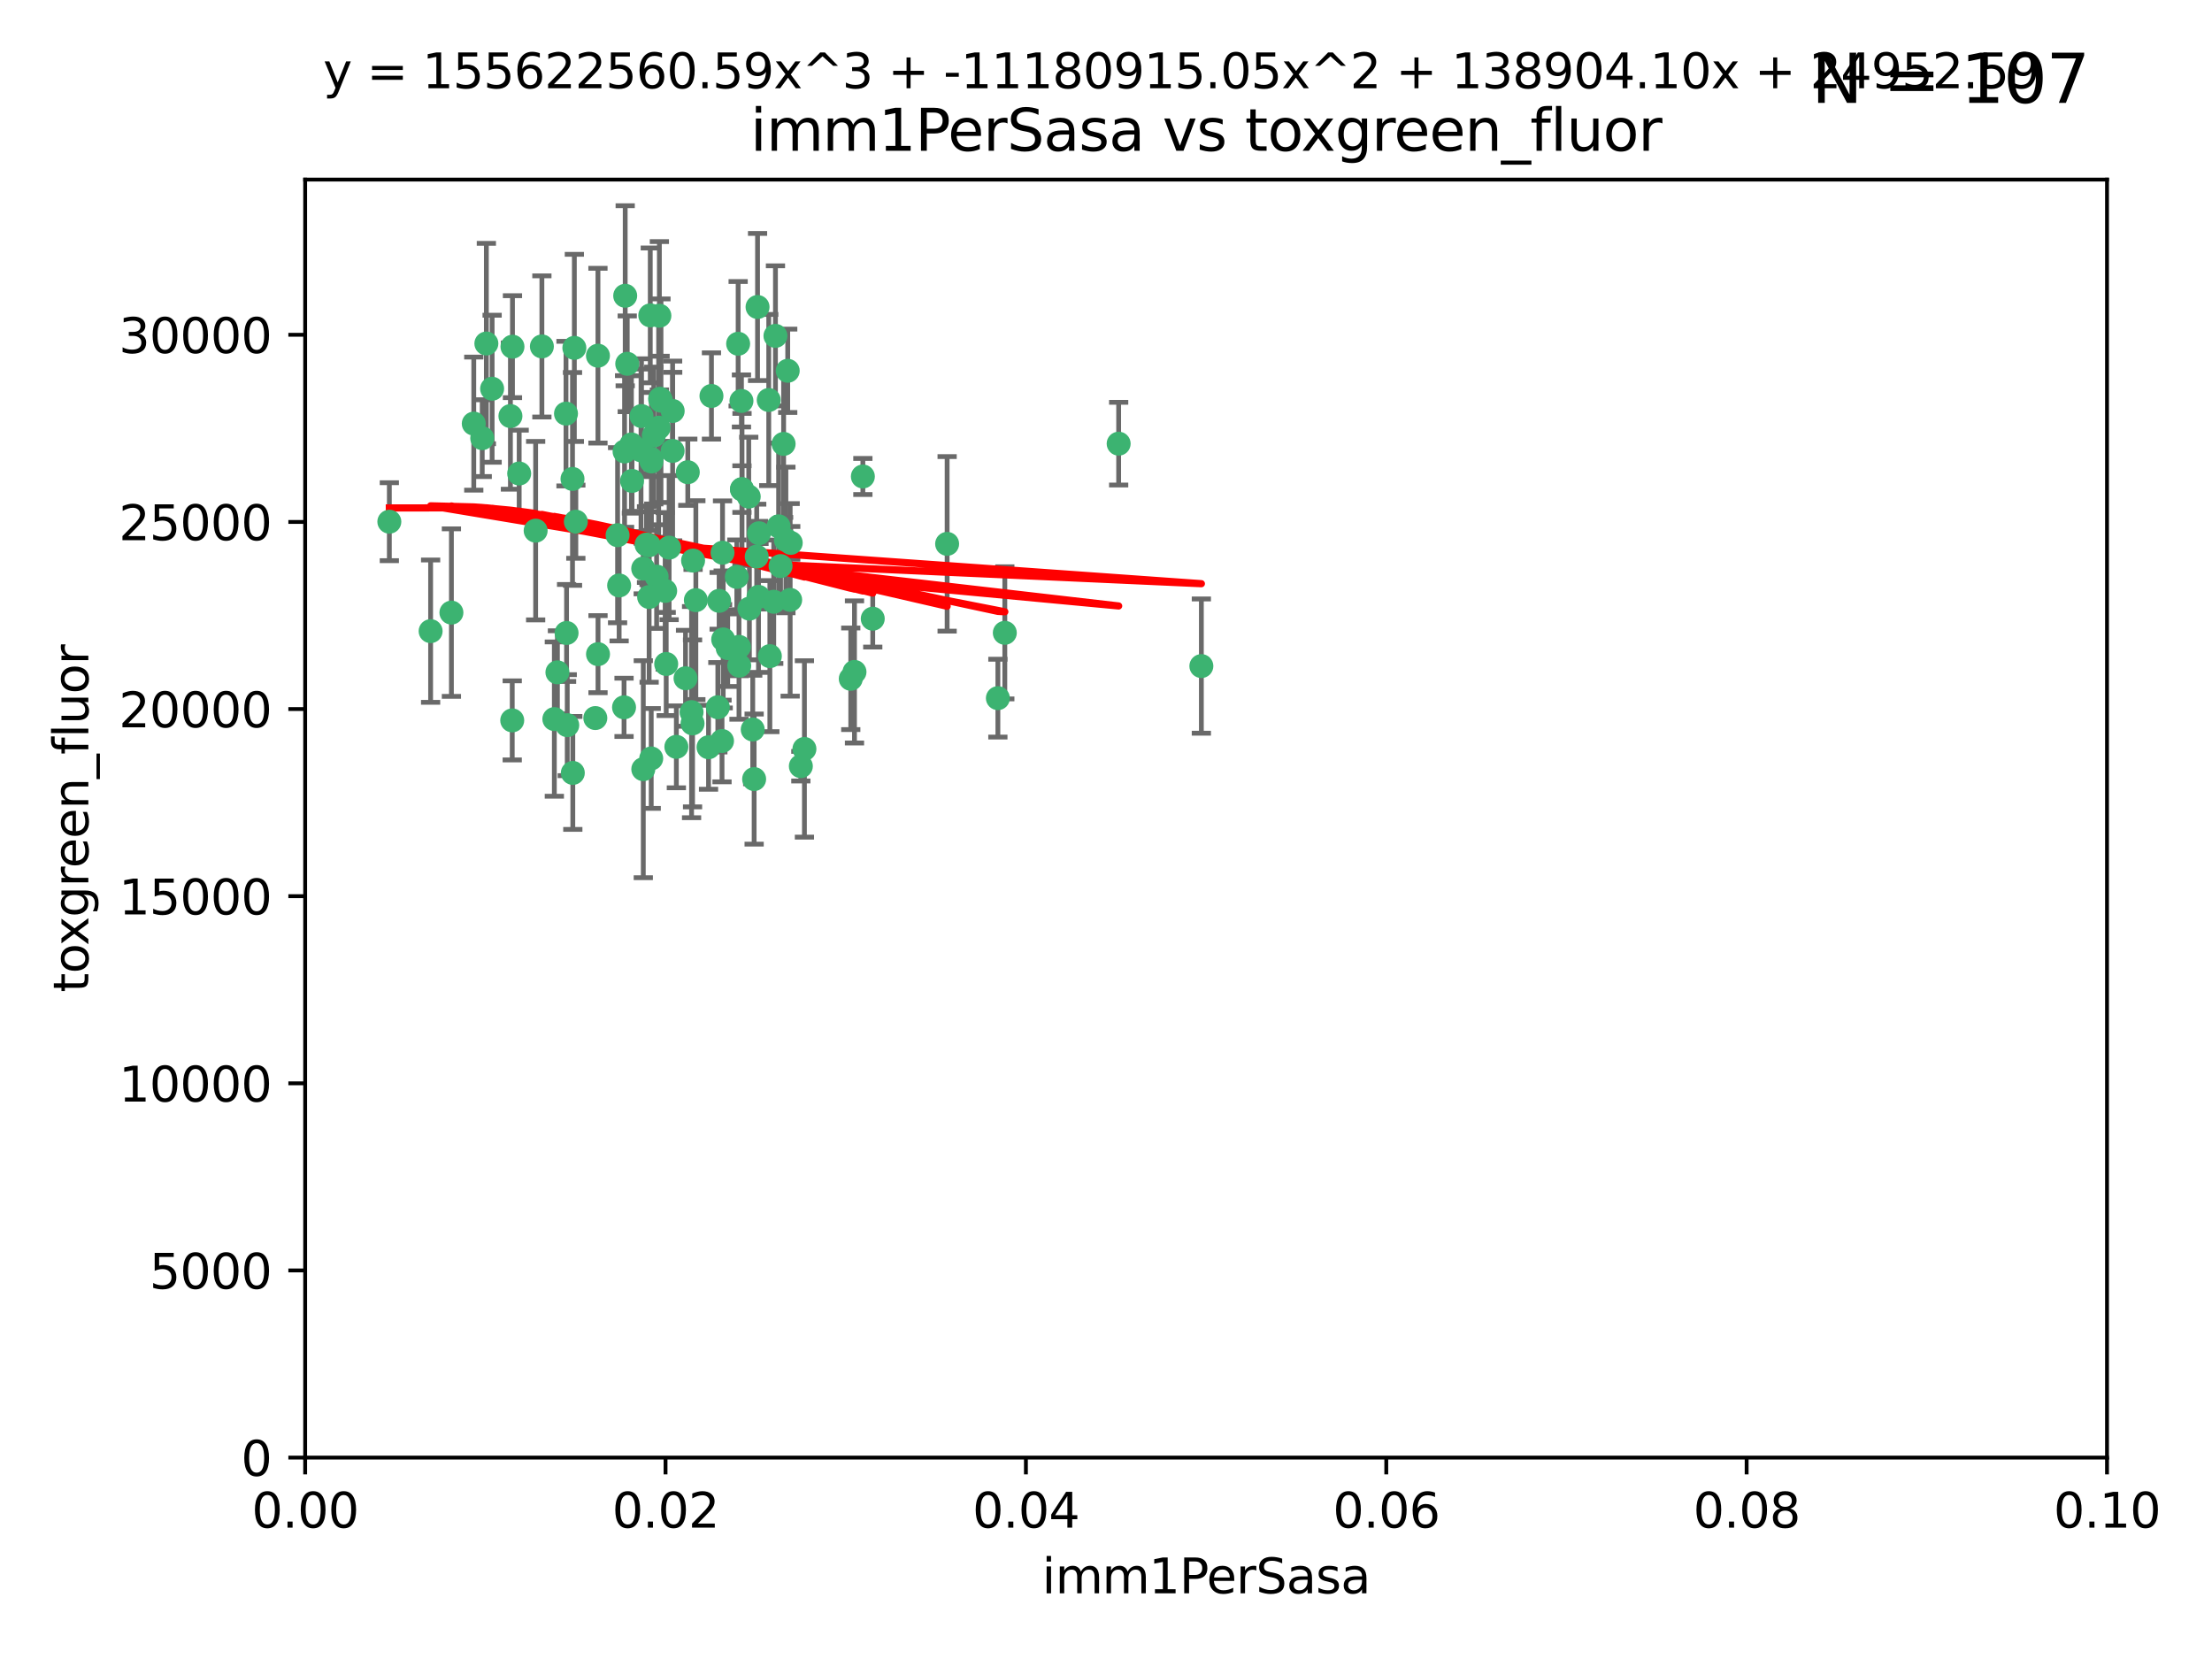 <?xml version="1.0" encoding="utf-8" standalone="no"?>
<!DOCTYPE svg PUBLIC "-//W3C//DTD SVG 1.1//EN"
  "http://www.w3.org/Graphics/SVG/1.1/DTD/svg11.dtd">
<svg xmlns:xlink="http://www.w3.org/1999/xlink" width="460.8pt" height="345.6pt" viewBox="0 0 460.8 345.6" xmlns="http://www.w3.org/2000/svg" version="1.1">
 <defs>
  <style type="text/css">*{stroke-linejoin: round; stroke-linecap: butt}</style>
 </defs>
 <g id="figure_1">
  <g id="patch_1">
   <path d="M 0 345.6 
L 460.8 345.6 
L 460.8 0 
L 0 0 
z
" style="fill: #ffffff"/>
  </g>
  <g id="axes_1">
   <g id="patch_2">
    <path d="M 63.571 303.64 
L 438.93 303.64 
L 438.93 37.411 
L 63.571 37.411 
z
" style="fill: #ffffff"/>
   </g>
   <g id="PathCollection_1">
    <defs>
     <path id="m1da97a59be" d="M 0 1.118 
C 0.297 1.118 0.581 1 0.791 0.791 
C 1 0.581 1.118 0.297 1.118 0 
C 1.118 -0.297 1 -0.581 0.791 -0.791 
C 0.581 -1 0.297 -1.118 0 -1.118 
C -0.297 -1.118 -0.581 -1 -0.791 -0.791 
C -1 -0.581 -1.118 -0.297 -1.118 0 
C -1.118 0.297 -1 0.581 -0.791 0.791 
C -0.581 1 -0.297 1.118 0 1.118 
z
" style="stroke: #3cb371"/>
    </defs>
    <g clip-path="url(#p7c086af0c2)">
     <use xlink:href="#m1da97a59be" x="81.107" y="108.677" style="fill: #3cb371; stroke: #3cb371"/>
     <use xlink:href="#m1da97a59be" x="101.319" y="71.562" style="fill: #3cb371; stroke: #3cb371"/>
     <use xlink:href="#m1da97a59be" x="108.155" y="98.642" style="fill: #3cb371; stroke: #3cb371"/>
     <use xlink:href="#m1da97a59be" x="111.586" y="110.547" style="fill: #3cb371; stroke: #3cb371"/>
     <use xlink:href="#m1da97a59be" x="106.332" y="86.676" style="fill: #3cb371; stroke: #3cb371"/>
     <use xlink:href="#m1da97a59be" x="100.458" y="91.274" style="fill: #3cb371; stroke: #3cb371"/>
     <use xlink:href="#m1da97a59be" x="98.695" y="88.246" style="fill: #3cb371; stroke: #3cb371"/>
     <use xlink:href="#m1da97a59be" x="89.706" y="131.48" style="fill: #3cb371; stroke: #3cb371"/>
     <use xlink:href="#m1da97a59be" x="148.21" y="82.485" style="fill: #3cb371; stroke: #3cb371"/>
     <use xlink:href="#m1da97a59be" x="106.757" y="72.221" style="fill: #3cb371; stroke: #3cb371"/>
     <use xlink:href="#m1da97a59be" x="137.211" y="89.097" style="fill: #3cb371; stroke: #3cb371"/>
     <use xlink:href="#m1da97a59be" x="119.957" y="108.676" style="fill: #3cb371; stroke: #3cb371"/>
     <use xlink:href="#m1da97a59be" x="102.518" y="80.98" style="fill: #3cb371; stroke: #3cb371"/>
     <use xlink:href="#m1da97a59be" x="130.666" y="75.786" style="fill: #3cb371; stroke: #3cb371"/>
     <use xlink:href="#m1da97a59be" x="161.183" y="125.356" style="fill: #3cb371; stroke: #3cb371"/>
     <use xlink:href="#m1da97a59be" x="112.885" y="72.167" style="fill: #3cb371; stroke: #3cb371"/>
     <use xlink:href="#m1da97a59be" x="130.11" y="94.046" style="fill: #3cb371; stroke: #3cb371"/>
     <use xlink:href="#m1da97a59be" x="137.361" y="65.773" style="fill: #3cb371; stroke: #3cb371"/>
     <use xlink:href="#m1da97a59be" x="167.576" y="156.019" style="fill: #3cb371; stroke: #3cb371"/>
     <use xlink:href="#m1da97a59be" x="149.54" y="147.335" style="fill: #3cb371; stroke: #3cb371"/>
     <use xlink:href="#m1da97a59be" x="164.607" y="124.965" style="fill: #3cb371; stroke: #3cb371"/>
     <use xlink:href="#m1da97a59be" x="134.683" y="113.441" style="fill: #3cb371; stroke: #3cb371"/>
     <use xlink:href="#m1da97a59be" x="140.118" y="93.933" style="fill: #3cb371; stroke: #3cb371"/>
     <use xlink:href="#m1da97a59be" x="135.699" y="96.129" style="fill: #3cb371; stroke: #3cb371"/>
     <use xlink:href="#m1da97a59be" x="157.637" y="115.953" style="fill: #3cb371; stroke: #3cb371"/>
     <use xlink:href="#m1da97a59be" x="162.201" y="109.646" style="fill: #3cb371; stroke: #3cb371"/>
     <use xlink:href="#m1da97a59be" x="155.975" y="103.453" style="fill: #3cb371; stroke: #3cb371"/>
     <use xlink:href="#m1da97a59be" x="135.464" y="65.701" style="fill: #3cb371; stroke: #3cb371"/>
     <use xlink:href="#m1da97a59be" x="138.568" y="123.098" style="fill: #3cb371; stroke: #3cb371"/>
     <use xlink:href="#m1da97a59be" x="164.725" y="113.087" style="fill: #3cb371; stroke: #3cb371"/>
     <use xlink:href="#m1da97a59be" x="150.654" y="133.203" style="fill: #3cb371; stroke: #3cb371"/>
     <use xlink:href="#m1da97a59be" x="124.564" y="74.096" style="fill: #3cb371; stroke: #3cb371"/>
     <use xlink:href="#m1da97a59be" x="118.027" y="131.86" style="fill: #3cb371; stroke: #3cb371"/>
     <use xlink:href="#m1da97a59be" x="133.537" y="93.812" style="fill: #3cb371; stroke: #3cb371"/>
     <use xlink:href="#m1da97a59be" x="144.066" y="148.348" style="fill: #3cb371; stroke: #3cb371"/>
     <use xlink:href="#m1da97a59be" x="136.786" y="120.112" style="fill: #3cb371; stroke: #3cb371"/>
     <use xlink:href="#m1da97a59be" x="135.226" y="124.367" style="fill: #3cb371; stroke: #3cb371"/>
     <use xlink:href="#m1da97a59be" x="137.695" y="83.475" style="fill: #3cb371; stroke: #3cb371"/>
     <use xlink:href="#m1da97a59be" x="124.016" y="149.585" style="fill: #3cb371; stroke: #3cb371"/>
     <use xlink:href="#m1da97a59be" x="128.653" y="111.491" style="fill: #3cb371; stroke: #3cb371"/>
     <use xlink:href="#m1da97a59be" x="177.231" y="141.406" style="fill: #3cb371; stroke: #3cb371"/>
     <use xlink:href="#m1da97a59be" x="131.665" y="100.184" style="fill: #3cb371; stroke: #3cb371"/>
     <use xlink:href="#m1da97a59be" x="135.696" y="95.627" style="fill: #3cb371; stroke: #3cb371"/>
     <use xlink:href="#m1da97a59be" x="135.196" y="113.593" style="fill: #3cb371; stroke: #3cb371"/>
     <use xlink:href="#m1da97a59be" x="119.649" y="72.469" style="fill: #3cb371; stroke: #3cb371"/>
     <use xlink:href="#m1da97a59be" x="133.995" y="118.44" style="fill: #3cb371; stroke: #3cb371"/>
     <use xlink:href="#m1da97a59be" x="144.38" y="116.779" style="fill: #3cb371; stroke: #3cb371"/>
     <use xlink:href="#m1da97a59be" x="181.811" y="128.887" style="fill: #3cb371; stroke: #3cb371"/>
     <use xlink:href="#m1da97a59be" x="137.51" y="83.072" style="fill: #3cb371; stroke: #3cb371"/>
     <use xlink:href="#m1da97a59be" x="117.908" y="86.165" style="fill: #3cb371; stroke: #3cb371"/>
     <use xlink:href="#m1da97a59be" x="106.707" y="150.071" style="fill: #3cb371; stroke: #3cb371"/>
     <use xlink:href="#m1da97a59be" x="143.28" y="98.37" style="fill: #3cb371; stroke: #3cb371"/>
     <use xlink:href="#m1da97a59be" x="131.536" y="92.588" style="fill: #3cb371; stroke: #3cb371"/>
     <use xlink:href="#m1da97a59be" x="150.409" y="154.361" style="fill: #3cb371; stroke: #3cb371"/>
     <use xlink:href="#m1da97a59be" x="179.751" y="99.258" style="fill: #3cb371; stroke: #3cb371"/>
     <use xlink:href="#m1da97a59be" x="136.196" y="90.728" style="fill: #3cb371; stroke: #3cb371"/>
     <use xlink:href="#m1da97a59be" x="140.132" y="85.613" style="fill: #3cb371; stroke: #3cb371"/>
     <use xlink:href="#m1da97a59be" x="119.328" y="161.013" style="fill: #3cb371; stroke: #3cb371"/>
     <use xlink:href="#m1da97a59be" x="153.995" y="138.671" style="fill: #3cb371; stroke: #3cb371"/>
     <use xlink:href="#m1da97a59be" x="160.144" y="83.327" style="fill: #3cb371; stroke: #3cb371"/>
     <use xlink:href="#m1da97a59be" x="139.392" y="114.081" style="fill: #3cb371; stroke: #3cb371"/>
     <use xlink:href="#m1da97a59be" x="154.563" y="101.886" style="fill: #3cb371; stroke: #3cb371"/>
     <use xlink:href="#m1da97a59be" x="158.007" y="124.337" style="fill: #3cb371; stroke: #3cb371"/>
     <use xlink:href="#m1da97a59be" x="157.812" y="63.953" style="fill: #3cb371; stroke: #3cb371"/>
     <use xlink:href="#m1da97a59be" x="153.769" y="71.61" style="fill: #3cb371; stroke: #3cb371"/>
     <use xlink:href="#m1da97a59be" x="149.81" y="125.166" style="fill: #3cb371; stroke: #3cb371"/>
     <use xlink:href="#m1da97a59be" x="118.169" y="151.067" style="fill: #3cb371; stroke: #3cb371"/>
     <use xlink:href="#m1da97a59be" x="154.575" y="101.961" style="fill: #3cb371; stroke: #3cb371"/>
     <use xlink:href="#m1da97a59be" x="151.594" y="135.009" style="fill: #3cb371; stroke: #3cb371"/>
     <use xlink:href="#m1da97a59be" x="147.6" y="155.667" style="fill: #3cb371; stroke: #3cb371"/>
     <use xlink:href="#m1da97a59be" x="178.006" y="139.974" style="fill: #3cb371; stroke: #3cb371"/>
     <use xlink:href="#m1da97a59be" x="153.495" y="120.182" style="fill: #3cb371; stroke: #3cb371"/>
     <use xlink:href="#m1da97a59be" x="161.542" y="69.968" style="fill: #3cb371; stroke: #3cb371"/>
     <use xlink:href="#m1da97a59be" x="158.116" y="111.087" style="fill: #3cb371; stroke: #3cb371"/>
     <use xlink:href="#m1da97a59be" x="142.811" y="141.297" style="fill: #3cb371; stroke: #3cb371"/>
     <use xlink:href="#m1da97a59be" x="133.632" y="86.674" style="fill: #3cb371; stroke: #3cb371"/>
     <use xlink:href="#m1da97a59be" x="163.716" y="112.487" style="fill: #3cb371; stroke: #3cb371"/>
     <use xlink:href="#m1da97a59be" x="129.998" y="147.35" style="fill: #3cb371; stroke: #3cb371"/>
     <use xlink:href="#m1da97a59be" x="128.977" y="121.962" style="fill: #3cb371; stroke: #3cb371"/>
     <use xlink:href="#m1da97a59be" x="130.241" y="61.614" style="fill: #3cb371; stroke: #3cb371"/>
     <use xlink:href="#m1da97a59be" x="116.121" y="140.062" style="fill: #3cb371; stroke: #3cb371"/>
     <use xlink:href="#m1da97a59be" x="207.877" y="145.439" style="fill: #3cb371; stroke: #3cb371"/>
     <use xlink:href="#m1da97a59be" x="209.321" y="131.829" style="fill: #3cb371; stroke: #3cb371"/>
     <use xlink:href="#m1da97a59be" x="153.946" y="134.753" style="fill: #3cb371; stroke: #3cb371"/>
     <use xlink:href="#m1da97a59be" x="163.241" y="92.47" style="fill: #3cb371; stroke: #3cb371"/>
     <use xlink:href="#m1da97a59be" x="150.516" y="115.142" style="fill: #3cb371; stroke: #3cb371"/>
     <use xlink:href="#m1da97a59be" x="119.263" y="99.771" style="fill: #3cb371; stroke: #3cb371"/>
     <use xlink:href="#m1da97a59be" x="164.097" y="77.242" style="fill: #3cb371; stroke: #3cb371"/>
     <use xlink:href="#m1da97a59be" x="156.112" y="126.788" style="fill: #3cb371; stroke: #3cb371"/>
     <use xlink:href="#m1da97a59be" x="160.375" y="136.686" style="fill: #3cb371; stroke: #3cb371"/>
     <use xlink:href="#m1da97a59be" x="157.1" y="162.296" style="fill: #3cb371; stroke: #3cb371"/>
     <use xlink:href="#m1da97a59be" x="233.037" y="92.425" style="fill: #3cb371; stroke: #3cb371"/>
     <use xlink:href="#m1da97a59be" x="166.831" y="159.611" style="fill: #3cb371; stroke: #3cb371"/>
     <use xlink:href="#m1da97a59be" x="144.271" y="150.698" style="fill: #3cb371; stroke: #3cb371"/>
     <use xlink:href="#m1da97a59be" x="250.266" y="138.756" style="fill: #3cb371; stroke: #3cb371"/>
     <use xlink:href="#m1da97a59be" x="156.807" y="151.97" style="fill: #3cb371; stroke: #3cb371"/>
     <use xlink:href="#m1da97a59be" x="94.037" y="127.616" style="fill: #3cb371; stroke: #3cb371"/>
     <use xlink:href="#m1da97a59be" x="154.458" y="83.525" style="fill: #3cb371; stroke: #3cb371"/>
     <use xlink:href="#m1da97a59be" x="140.899" y="155.581" style="fill: #3cb371; stroke: #3cb371"/>
     <use xlink:href="#m1da97a59be" x="144.959" y="125.024" style="fill: #3cb371; stroke: #3cb371"/>
     <use xlink:href="#m1da97a59be" x="197.304" y="113.297" style="fill: #3cb371; stroke: #3cb371"/>
     <use xlink:href="#m1da97a59be" x="124.578" y="136.272" style="fill: #3cb371; stroke: #3cb371"/>
     <use xlink:href="#m1da97a59be" x="115.48" y="149.795" style="fill: #3cb371; stroke: #3cb371"/>
     <use xlink:href="#m1da97a59be" x="134.01" y="160.234" style="fill: #3cb371; stroke: #3cb371"/>
     <use xlink:href="#m1da97a59be" x="138.782" y="138.319" style="fill: #3cb371; stroke: #3cb371"/>
     <use xlink:href="#m1da97a59be" x="135.66" y="157.999" style="fill: #3cb371; stroke: #3cb371"/>
     <use xlink:href="#m1da97a59be" x="162.604" y="117.924" style="fill: #3cb371; stroke: #3cb371"/>
    </g>
   </g>
   <g id="matplotlib.axis_1">
    <g id="xtick_1">
     <g id="line2d_1">
      <defs>
       <path id="ma65e3c4511" d="M 0 0 
L 0 3.5 
" style="stroke: #000000; stroke-width: 0.8"/>
      </defs>
      <g>
       <use xlink:href="#ma65e3c4511" x="63.571" y="303.64" style="stroke: #000000; stroke-width: 0.8"/>
      </g>
     </g>
     <g id="text_1">
      <!-- 0.00 -->
      <g transform="translate(52.438 318.238)scale(0.1 -0.1)">
       <defs>
        <path id="DejaVuSans-30" d="M 2034 4250 
Q 1547 4250 1301 3770 
Q 1056 3291 1056 2328 
Q 1056 1369 1301 889 
Q 1547 409 2034 409 
Q 2525 409 2770 889 
Q 3016 1369 3016 2328 
Q 3016 3291 2770 3770 
Q 2525 4250 2034 4250 
z
M 2034 4750 
Q 2819 4750 3233 4129 
Q 3647 3509 3647 2328 
Q 3647 1150 3233 529 
Q 2819 -91 2034 -91 
Q 1250 -91 836 529 
Q 422 1150 422 2328 
Q 422 3509 836 4129 
Q 1250 4750 2034 4750 
z
" transform="scale(0.016)"/>
        <path id="DejaVuSans-2e" d="M 684 794 
L 1344 794 
L 1344 0 
L 684 0 
L 684 794 
z
" transform="scale(0.016)"/>
       </defs>
       <use xlink:href="#DejaVuSans-30"/>
       <use xlink:href="#DejaVuSans-2e" x="63.623"/>
       <use xlink:href="#DejaVuSans-30" x="95.41"/>
       <use xlink:href="#DejaVuSans-30" x="159.033"/>
      </g>
     </g>
    </g>
    <g id="xtick_2">
     <g id="line2d_2">
      <g>
       <use xlink:href="#ma65e3c4511" x="138.643" y="303.64" style="stroke: #000000; stroke-width: 0.8"/>
      </g>
     </g>
     <g id="text_2">
      <!-- 0.02 -->
      <g transform="translate(127.51 318.238)scale(0.1 -0.1)">
       <defs>
        <path id="DejaVuSans-32" d="M 1228 531 
L 3431 531 
L 3431 0 
L 469 0 
L 469 531 
Q 828 903 1448 1529 
Q 2069 2156 2228 2338 
Q 2531 2678 2651 2914 
Q 2772 3150 2772 3378 
Q 2772 3750 2511 3984 
Q 2250 4219 1831 4219 
Q 1534 4219 1204 4116 
Q 875 4013 500 3803 
L 500 4441 
Q 881 4594 1212 4672 
Q 1544 4750 1819 4750 
Q 2544 4750 2975 4387 
Q 3406 4025 3406 3419 
Q 3406 3131 3298 2873 
Q 3191 2616 2906 2266 
Q 2828 2175 2409 1742 
Q 1991 1309 1228 531 
z
" transform="scale(0.016)"/>
       </defs>
       <use xlink:href="#DejaVuSans-30"/>
       <use xlink:href="#DejaVuSans-2e" x="63.623"/>
       <use xlink:href="#DejaVuSans-30" x="95.41"/>
       <use xlink:href="#DejaVuSans-32" x="159.033"/>
      </g>
     </g>
    </g>
    <g id="xtick_3">
     <g id="line2d_3">
      <g>
       <use xlink:href="#ma65e3c4511" x="213.715" y="303.64" style="stroke: #000000; stroke-width: 0.8"/>
      </g>
     </g>
     <g id="text_3">
      <!-- 0.04 -->
      <g transform="translate(202.582 318.238)scale(0.1 -0.1)">
       <defs>
        <path id="DejaVuSans-34" d="M 2419 4116 
L 825 1625 
L 2419 1625 
L 2419 4116 
z
M 2253 4666 
L 3047 4666 
L 3047 1625 
L 3713 1625 
L 3713 1100 
L 3047 1100 
L 3047 0 
L 2419 0 
L 2419 1100 
L 313 1100 
L 313 1709 
L 2253 4666 
z
" transform="scale(0.016)"/>
       </defs>
       <use xlink:href="#DejaVuSans-30"/>
       <use xlink:href="#DejaVuSans-2e" x="63.623"/>
       <use xlink:href="#DejaVuSans-30" x="95.41"/>
       <use xlink:href="#DejaVuSans-34" x="159.033"/>
      </g>
     </g>
    </g>
    <g id="xtick_4">
     <g id="line2d_4">
      <g>
       <use xlink:href="#ma65e3c4511" x="288.786" y="303.64" style="stroke: #000000; stroke-width: 0.8"/>
      </g>
     </g>
     <g id="text_4">
      <!-- 0.06 -->
      <g transform="translate(277.654 318.238)scale(0.1 -0.1)">
       <defs>
        <path id="DejaVuSans-36" d="M 2113 2584 
Q 1688 2584 1439 2293 
Q 1191 2003 1191 1497 
Q 1191 994 1439 701 
Q 1688 409 2113 409 
Q 2538 409 2786 701 
Q 3034 994 3034 1497 
Q 3034 2003 2786 2293 
Q 2538 2584 2113 2584 
z
M 3366 4563 
L 3366 3988 
Q 3128 4100 2886 4159 
Q 2644 4219 2406 4219 
Q 1781 4219 1451 3797 
Q 1122 3375 1075 2522 
Q 1259 2794 1537 2939 
Q 1816 3084 2150 3084 
Q 2853 3084 3261 2657 
Q 3669 2231 3669 1497 
Q 3669 778 3244 343 
Q 2819 -91 2113 -91 
Q 1303 -91 875 529 
Q 447 1150 447 2328 
Q 447 3434 972 4092 
Q 1497 4750 2381 4750 
Q 2619 4750 2861 4703 
Q 3103 4656 3366 4563 
z
" transform="scale(0.016)"/>
       </defs>
       <use xlink:href="#DejaVuSans-30"/>
       <use xlink:href="#DejaVuSans-2e" x="63.623"/>
       <use xlink:href="#DejaVuSans-30" x="95.41"/>
       <use xlink:href="#DejaVuSans-36" x="159.033"/>
      </g>
     </g>
    </g>
    <g id="xtick_5">
     <g id="line2d_5">
      <g>
       <use xlink:href="#ma65e3c4511" x="363.858" y="303.64" style="stroke: #000000; stroke-width: 0.8"/>
      </g>
     </g>
     <g id="text_5">
      <!-- 0.08 -->
      <g transform="translate(352.725 318.238)scale(0.1 -0.1)">
       <defs>
        <path id="DejaVuSans-38" d="M 2034 2216 
Q 1584 2216 1326 1975 
Q 1069 1734 1069 1313 
Q 1069 891 1326 650 
Q 1584 409 2034 409 
Q 2484 409 2743 651 
Q 3003 894 3003 1313 
Q 3003 1734 2745 1975 
Q 2488 2216 2034 2216 
z
M 1403 2484 
Q 997 2584 770 2862 
Q 544 3141 544 3541 
Q 544 4100 942 4425 
Q 1341 4750 2034 4750 
Q 2731 4750 3128 4425 
Q 3525 4100 3525 3541 
Q 3525 3141 3298 2862 
Q 3072 2584 2669 2484 
Q 3125 2378 3379 2068 
Q 3634 1759 3634 1313 
Q 3634 634 3220 271 
Q 2806 -91 2034 -91 
Q 1263 -91 848 271 
Q 434 634 434 1313 
Q 434 1759 690 2068 
Q 947 2378 1403 2484 
z
M 1172 3481 
Q 1172 3119 1398 2916 
Q 1625 2713 2034 2713 
Q 2441 2713 2670 2916 
Q 2900 3119 2900 3481 
Q 2900 3844 2670 4047 
Q 2441 4250 2034 4250 
Q 1625 4250 1398 4047 
Q 1172 3844 1172 3481 
z
" transform="scale(0.016)"/>
       </defs>
       <use xlink:href="#DejaVuSans-30"/>
       <use xlink:href="#DejaVuSans-2e" x="63.623"/>
       <use xlink:href="#DejaVuSans-30" x="95.41"/>
       <use xlink:href="#DejaVuSans-38" x="159.033"/>
      </g>
     </g>
    </g>
    <g id="xtick_6">
     <g id="line2d_6">
      <g>
       <use xlink:href="#ma65e3c4511" x="438.93" y="303.64" style="stroke: #000000; stroke-width: 0.8"/>
      </g>
     </g>
     <g id="text_6">
      <!-- 0.10 -->
      <g transform="translate(427.797 318.238)scale(0.1 -0.1)">
       <defs>
        <path id="DejaVuSans-31" d="M 794 531 
L 1825 531 
L 1825 4091 
L 703 3866 
L 703 4441 
L 1819 4666 
L 2450 4666 
L 2450 531 
L 3481 531 
L 3481 0 
L 794 0 
L 794 531 
z
" transform="scale(0.016)"/>
       </defs>
       <use xlink:href="#DejaVuSans-30"/>
       <use xlink:href="#DejaVuSans-2e" x="63.623"/>
       <use xlink:href="#DejaVuSans-31" x="95.41"/>
       <use xlink:href="#DejaVuSans-30" x="159.033"/>
      </g>
     </g>
    </g>
    <g id="text_7">
     <!-- imm1PerSasa -->
     <g transform="translate(217.067 331.917)scale(0.1 -0.1)">
      <defs>
       <path id="DejaVuSans-69" d="M 603 3500 
L 1178 3500 
L 1178 0 
L 603 0 
L 603 3500 
z
M 603 4863 
L 1178 4863 
L 1178 4134 
L 603 4134 
L 603 4863 
z
" transform="scale(0.016)"/>
       <path id="DejaVuSans-6d" d="M 3328 2828 
Q 3544 3216 3844 3400 
Q 4144 3584 4550 3584 
Q 5097 3584 5394 3201 
Q 5691 2819 5691 2113 
L 5691 0 
L 5113 0 
L 5113 2094 
Q 5113 2597 4934 2840 
Q 4756 3084 4391 3084 
Q 3944 3084 3684 2787 
Q 3425 2491 3425 1978 
L 3425 0 
L 2847 0 
L 2847 2094 
Q 2847 2600 2669 2842 
Q 2491 3084 2119 3084 
Q 1678 3084 1418 2786 
Q 1159 2488 1159 1978 
L 1159 0 
L 581 0 
L 581 3500 
L 1159 3500 
L 1159 2956 
Q 1356 3278 1631 3431 
Q 1906 3584 2284 3584 
Q 2666 3584 2933 3390 
Q 3200 3197 3328 2828 
z
" transform="scale(0.016)"/>
       <path id="DejaVuSans-50" d="M 1259 4147 
L 1259 2394 
L 2053 2394 
Q 2494 2394 2734 2622 
Q 2975 2850 2975 3272 
Q 2975 3691 2734 3919 
Q 2494 4147 2053 4147 
L 1259 4147 
z
M 628 4666 
L 2053 4666 
Q 2838 4666 3239 4311 
Q 3641 3956 3641 3272 
Q 3641 2581 3239 2228 
Q 2838 1875 2053 1875 
L 1259 1875 
L 1259 0 
L 628 0 
L 628 4666 
z
" transform="scale(0.016)"/>
       <path id="DejaVuSans-65" d="M 3597 1894 
L 3597 1613 
L 953 1613 
Q 991 1019 1311 708 
Q 1631 397 2203 397 
Q 2534 397 2845 478 
Q 3156 559 3463 722 
L 3463 178 
Q 3153 47 2828 -22 
Q 2503 -91 2169 -91 
Q 1331 -91 842 396 
Q 353 884 353 1716 
Q 353 2575 817 3079 
Q 1281 3584 2069 3584 
Q 2775 3584 3186 3129 
Q 3597 2675 3597 1894 
z
M 3022 2063 
Q 3016 2534 2758 2815 
Q 2500 3097 2075 3097 
Q 1594 3097 1305 2825 
Q 1016 2553 972 2059 
L 3022 2063 
z
" transform="scale(0.016)"/>
       <path id="DejaVuSans-72" d="M 2631 2963 
Q 2534 3019 2420 3045 
Q 2306 3072 2169 3072 
Q 1681 3072 1420 2755 
Q 1159 2438 1159 1844 
L 1159 0 
L 581 0 
L 581 3500 
L 1159 3500 
L 1159 2956 
Q 1341 3275 1631 3429 
Q 1922 3584 2338 3584 
Q 2397 3584 2469 3576 
Q 2541 3569 2628 3553 
L 2631 2963 
z
" transform="scale(0.016)"/>
       <path id="DejaVuSans-53" d="M 3425 4513 
L 3425 3897 
Q 3066 4069 2747 4153 
Q 2428 4238 2131 4238 
Q 1616 4238 1336 4038 
Q 1056 3838 1056 3469 
Q 1056 3159 1242 3001 
Q 1428 2844 1947 2747 
L 2328 2669 
Q 3034 2534 3370 2195 
Q 3706 1856 3706 1288 
Q 3706 609 3251 259 
Q 2797 -91 1919 -91 
Q 1588 -91 1214 -16 
Q 841 59 441 206 
L 441 856 
Q 825 641 1194 531 
Q 1563 422 1919 422 
Q 2459 422 2753 634 
Q 3047 847 3047 1241 
Q 3047 1584 2836 1778 
Q 2625 1972 2144 2069 
L 1759 2144 
Q 1053 2284 737 2584 
Q 422 2884 422 3419 
Q 422 4038 858 4394 
Q 1294 4750 2059 4750 
Q 2388 4750 2728 4690 
Q 3069 4631 3425 4513 
z
" transform="scale(0.016)"/>
       <path id="DejaVuSans-61" d="M 2194 1759 
Q 1497 1759 1228 1600 
Q 959 1441 959 1056 
Q 959 750 1161 570 
Q 1363 391 1709 391 
Q 2188 391 2477 730 
Q 2766 1069 2766 1631 
L 2766 1759 
L 2194 1759 
z
M 3341 1997 
L 3341 0 
L 2766 0 
L 2766 531 
Q 2569 213 2275 61 
Q 1981 -91 1556 -91 
Q 1019 -91 701 211 
Q 384 513 384 1019 
Q 384 1609 779 1909 
Q 1175 2209 1959 2209 
L 2766 2209 
L 2766 2266 
Q 2766 2663 2505 2880 
Q 2244 3097 1772 3097 
Q 1472 3097 1187 3025 
Q 903 2953 641 2809 
L 641 3341 
Q 956 3463 1253 3523 
Q 1550 3584 1831 3584 
Q 2591 3584 2966 3190 
Q 3341 2797 3341 1997 
z
" transform="scale(0.016)"/>
       <path id="DejaVuSans-73" d="M 2834 3397 
L 2834 2853 
Q 2591 2978 2328 3040 
Q 2066 3103 1784 3103 
Q 1356 3103 1142 2972 
Q 928 2841 928 2578 
Q 928 2378 1081 2264 
Q 1234 2150 1697 2047 
L 1894 2003 
Q 2506 1872 2764 1633 
Q 3022 1394 3022 966 
Q 3022 478 2636 193 
Q 2250 -91 1575 -91 
Q 1294 -91 989 -36 
Q 684 19 347 128 
L 347 722 
Q 666 556 975 473 
Q 1284 391 1588 391 
Q 1994 391 2212 530 
Q 2431 669 2431 922 
Q 2431 1156 2273 1281 
Q 2116 1406 1581 1522 
L 1381 1569 
Q 847 1681 609 1914 
Q 372 2147 372 2553 
Q 372 3047 722 3315 
Q 1072 3584 1716 3584 
Q 2034 3584 2315 3537 
Q 2597 3491 2834 3397 
z
" transform="scale(0.016)"/>
      </defs>
      <use xlink:href="#DejaVuSans-69"/>
      <use xlink:href="#DejaVuSans-6d" x="27.783"/>
      <use xlink:href="#DejaVuSans-6d" x="125.195"/>
      <use xlink:href="#DejaVuSans-31" x="222.607"/>
      <use xlink:href="#DejaVuSans-50" x="286.23"/>
      <use xlink:href="#DejaVuSans-65" x="342.908"/>
      <use xlink:href="#DejaVuSans-72" x="404.432"/>
      <use xlink:href="#DejaVuSans-53" x="445.545"/>
      <use xlink:href="#DejaVuSans-61" x="509.021"/>
      <use xlink:href="#DejaVuSans-73" x="570.301"/>
      <use xlink:href="#DejaVuSans-61" x="622.4"/>
     </g>
    </g>
   </g>
   <g id="matplotlib.axis_2">
    <g id="ytick_1">
     <g id="line2d_7">
      <defs>
       <path id="mc7bfc8c1ef" d="M 0 0 
L -3.5 0 
" style="stroke: #000000; stroke-width: 0.8"/>
      </defs>
      <g>
       <use xlink:href="#mc7bfc8c1ef" x="63.571" y="303.64" style="stroke: #000000; stroke-width: 0.8"/>
      </g>
     </g>
     <g id="text_8">
      <!-- 0 -->
      <g transform="translate(50.209 307.439)scale(0.1 -0.1)">
       <use xlink:href="#DejaVuSans-30"/>
      </g>
     </g>
    </g>
    <g id="ytick_2">
     <g id="line2d_8">
      <g>
       <use xlink:href="#mc7bfc8c1ef" x="63.571" y="264.657" style="stroke: #000000; stroke-width: 0.8"/>
      </g>
     </g>
     <g id="text_9">
      <!-- 5000 -->
      <g transform="translate(31.121 268.457)scale(0.1 -0.1)">
       <defs>
        <path id="DejaVuSans-35" d="M 691 4666 
L 3169 4666 
L 3169 4134 
L 1269 4134 
L 1269 2991 
Q 1406 3038 1543 3061 
Q 1681 3084 1819 3084 
Q 2600 3084 3056 2656 
Q 3513 2228 3513 1497 
Q 3513 744 3044 326 
Q 2575 -91 1722 -91 
Q 1428 -91 1123 -41 
Q 819 9 494 109 
L 494 744 
Q 775 591 1075 516 
Q 1375 441 1709 441 
Q 2250 441 2565 725 
Q 2881 1009 2881 1497 
Q 2881 1984 2565 2268 
Q 2250 2553 1709 2553 
Q 1456 2553 1204 2497 
Q 953 2441 691 2322 
L 691 4666 
z
" transform="scale(0.016)"/>
       </defs>
       <use xlink:href="#DejaVuSans-35"/>
       <use xlink:href="#DejaVuSans-30" x="63.623"/>
       <use xlink:href="#DejaVuSans-30" x="127.246"/>
       <use xlink:href="#DejaVuSans-30" x="190.869"/>
      </g>
     </g>
    </g>
    <g id="ytick_3">
     <g id="line2d_9">
      <g>
       <use xlink:href="#mc7bfc8c1ef" x="63.571" y="225.675" style="stroke: #000000; stroke-width: 0.8"/>
      </g>
     </g>
     <g id="text_10">
      <!-- 10000 -->
      <g transform="translate(24.759 229.474)scale(0.1 -0.1)">
       <use xlink:href="#DejaVuSans-31"/>
       <use xlink:href="#DejaVuSans-30" x="63.623"/>
       <use xlink:href="#DejaVuSans-30" x="127.246"/>
       <use xlink:href="#DejaVuSans-30" x="190.869"/>
       <use xlink:href="#DejaVuSans-30" x="254.492"/>
      </g>
     </g>
    </g>
    <g id="ytick_4">
     <g id="line2d_10">
      <g>
       <use xlink:href="#mc7bfc8c1ef" x="63.571" y="186.692" style="stroke: #000000; stroke-width: 0.8"/>
      </g>
     </g>
     <g id="text_11">
      <!-- 15000 -->
      <g transform="translate(24.759 190.492)scale(0.1 -0.1)">
       <use xlink:href="#DejaVuSans-31"/>
       <use xlink:href="#DejaVuSans-35" x="63.623"/>
       <use xlink:href="#DejaVuSans-30" x="127.246"/>
       <use xlink:href="#DejaVuSans-30" x="190.869"/>
       <use xlink:href="#DejaVuSans-30" x="254.492"/>
      </g>
     </g>
    </g>
    <g id="ytick_5">
     <g id="line2d_11">
      <g>
       <use xlink:href="#mc7bfc8c1ef" x="63.571" y="147.71" style="stroke: #000000; stroke-width: 0.8"/>
      </g>
     </g>
     <g id="text_12">
      <!-- 20000 -->
      <g transform="translate(24.759 151.509)scale(0.1 -0.1)">
       <use xlink:href="#DejaVuSans-32"/>
       <use xlink:href="#DejaVuSans-30" x="63.623"/>
       <use xlink:href="#DejaVuSans-30" x="127.246"/>
       <use xlink:href="#DejaVuSans-30" x="190.869"/>
       <use xlink:href="#DejaVuSans-30" x="254.492"/>
      </g>
     </g>
    </g>
    <g id="ytick_6">
     <g id="line2d_12">
      <g>
       <use xlink:href="#mc7bfc8c1ef" x="63.571" y="108.727" style="stroke: #000000; stroke-width: 0.8"/>
      </g>
     </g>
     <g id="text_13">
      <!-- 25000 -->
      <g transform="translate(24.759 112.527)scale(0.1 -0.1)">
       <use xlink:href="#DejaVuSans-32"/>
       <use xlink:href="#DejaVuSans-35" x="63.623"/>
       <use xlink:href="#DejaVuSans-30" x="127.246"/>
       <use xlink:href="#DejaVuSans-30" x="190.869"/>
       <use xlink:href="#DejaVuSans-30" x="254.492"/>
      </g>
     </g>
    </g>
    <g id="ytick_7">
     <g id="line2d_13">
      <g>
       <use xlink:href="#mc7bfc8c1ef" x="63.571" y="69.745" style="stroke: #000000; stroke-width: 0.8"/>
      </g>
     </g>
     <g id="text_14">
      <!-- 30000 -->
      <g transform="translate(24.759 73.544)scale(0.1 -0.1)">
       <defs>
        <path id="DejaVuSans-33" d="M 2597 2516 
Q 3050 2419 3304 2112 
Q 3559 1806 3559 1356 
Q 3559 666 3084 287 
Q 2609 -91 1734 -91 
Q 1441 -91 1130 -33 
Q 819 25 488 141 
L 488 750 
Q 750 597 1062 519 
Q 1375 441 1716 441 
Q 2309 441 2620 675 
Q 2931 909 2931 1356 
Q 2931 1769 2642 2001 
Q 2353 2234 1838 2234 
L 1294 2234 
L 1294 2753 
L 1863 2753 
Q 2328 2753 2575 2939 
Q 2822 3125 2822 3475 
Q 2822 3834 2567 4026 
Q 2313 4219 1838 4219 
Q 1578 4219 1281 4162 
Q 984 4106 628 3988 
L 628 4550 
Q 988 4650 1302 4700 
Q 1616 4750 1894 4750 
Q 2613 4750 3031 4423 
Q 3450 4097 3450 3541 
Q 3450 3153 3228 2886 
Q 3006 2619 2597 2516 
z
" transform="scale(0.016)"/>
       </defs>
       <use xlink:href="#DejaVuSans-33"/>
       <use xlink:href="#DejaVuSans-30" x="63.623"/>
       <use xlink:href="#DejaVuSans-30" x="127.246"/>
       <use xlink:href="#DejaVuSans-30" x="190.869"/>
       <use xlink:href="#DejaVuSans-30" x="254.492"/>
      </g>
     </g>
    </g>
    <g id="text_15">
     <!-- toxgreen_fluor -->
     <g transform="translate(18.401 206.72)rotate(-90)scale(0.1 -0.1)">
      <defs>
       <path id="DejaVuSans-74" d="M 1172 4494 
L 1172 3500 
L 2356 3500 
L 2356 3053 
L 1172 3053 
L 1172 1153 
Q 1172 725 1289 603 
Q 1406 481 1766 481 
L 2356 481 
L 2356 0 
L 1766 0 
Q 1100 0 847 248 
Q 594 497 594 1153 
L 594 3053 
L 172 3053 
L 172 3500 
L 594 3500 
L 594 4494 
L 1172 4494 
z
" transform="scale(0.016)"/>
       <path id="DejaVuSans-6f" d="M 1959 3097 
Q 1497 3097 1228 2736 
Q 959 2375 959 1747 
Q 959 1119 1226 758 
Q 1494 397 1959 397 
Q 2419 397 2687 759 
Q 2956 1122 2956 1747 
Q 2956 2369 2687 2733 
Q 2419 3097 1959 3097 
z
M 1959 3584 
Q 2709 3584 3137 3096 
Q 3566 2609 3566 1747 
Q 3566 888 3137 398 
Q 2709 -91 1959 -91 
Q 1206 -91 779 398 
Q 353 888 353 1747 
Q 353 2609 779 3096 
Q 1206 3584 1959 3584 
z
" transform="scale(0.016)"/>
       <path id="DejaVuSans-78" d="M 3513 3500 
L 2247 1797 
L 3578 0 
L 2900 0 
L 1881 1375 
L 863 0 
L 184 0 
L 1544 1831 
L 300 3500 
L 978 3500 
L 1906 2253 
L 2834 3500 
L 3513 3500 
z
" transform="scale(0.016)"/>
       <path id="DejaVuSans-67" d="M 2906 1791 
Q 2906 2416 2648 2759 
Q 2391 3103 1925 3103 
Q 1463 3103 1205 2759 
Q 947 2416 947 1791 
Q 947 1169 1205 825 
Q 1463 481 1925 481 
Q 2391 481 2648 825 
Q 2906 1169 2906 1791 
z
M 3481 434 
Q 3481 -459 3084 -895 
Q 2688 -1331 1869 -1331 
Q 1566 -1331 1297 -1286 
Q 1028 -1241 775 -1147 
L 775 -588 
Q 1028 -725 1275 -790 
Q 1522 -856 1778 -856 
Q 2344 -856 2625 -561 
Q 2906 -266 2906 331 
L 2906 616 
Q 2728 306 2450 153 
Q 2172 0 1784 0 
Q 1141 0 747 490 
Q 353 981 353 1791 
Q 353 2603 747 3093 
Q 1141 3584 1784 3584 
Q 2172 3584 2450 3431 
Q 2728 3278 2906 2969 
L 2906 3500 
L 3481 3500 
L 3481 434 
z
" transform="scale(0.016)"/>
       <path id="DejaVuSans-6e" d="M 3513 2113 
L 3513 0 
L 2938 0 
L 2938 2094 
Q 2938 2591 2744 2837 
Q 2550 3084 2163 3084 
Q 1697 3084 1428 2787 
Q 1159 2491 1159 1978 
L 1159 0 
L 581 0 
L 581 3500 
L 1159 3500 
L 1159 2956 
Q 1366 3272 1645 3428 
Q 1925 3584 2291 3584 
Q 2894 3584 3203 3211 
Q 3513 2838 3513 2113 
z
" transform="scale(0.016)"/>
       <path id="DejaVuSans-5f" d="M 3263 -1063 
L 3263 -1509 
L -63 -1509 
L -63 -1063 
L 3263 -1063 
z
" transform="scale(0.016)"/>
       <path id="DejaVuSans-66" d="M 2375 4863 
L 2375 4384 
L 1825 4384 
Q 1516 4384 1395 4259 
Q 1275 4134 1275 3809 
L 1275 3500 
L 2222 3500 
L 2222 3053 
L 1275 3053 
L 1275 0 
L 697 0 
L 697 3053 
L 147 3053 
L 147 3500 
L 697 3500 
L 697 3744 
Q 697 4328 969 4595 
Q 1241 4863 1831 4863 
L 2375 4863 
z
" transform="scale(0.016)"/>
       <path id="DejaVuSans-6c" d="M 603 4863 
L 1178 4863 
L 1178 0 
L 603 0 
L 603 4863 
z
" transform="scale(0.016)"/>
       <path id="DejaVuSans-75" d="M 544 1381 
L 544 3500 
L 1119 3500 
L 1119 1403 
Q 1119 906 1312 657 
Q 1506 409 1894 409 
Q 2359 409 2629 706 
Q 2900 1003 2900 1516 
L 2900 3500 
L 3475 3500 
L 3475 0 
L 2900 0 
L 2900 538 
Q 2691 219 2414 64 
Q 2138 -91 1772 -91 
Q 1169 -91 856 284 
Q 544 659 544 1381 
z
M 1991 3584 
L 1991 3584 
z
" transform="scale(0.016)"/>
      </defs>
      <use xlink:href="#DejaVuSans-74"/>
      <use xlink:href="#DejaVuSans-6f" x="39.209"/>
      <use xlink:href="#DejaVuSans-78" x="97.266"/>
      <use xlink:href="#DejaVuSans-67" x="156.445"/>
      <use xlink:href="#DejaVuSans-72" x="219.922"/>
      <use xlink:href="#DejaVuSans-65" x="258.785"/>
      <use xlink:href="#DejaVuSans-65" x="320.309"/>
      <use xlink:href="#DejaVuSans-6e" x="381.832"/>
      <use xlink:href="#DejaVuSans-5f" x="445.211"/>
      <use xlink:href="#DejaVuSans-66" x="495.211"/>
      <use xlink:href="#DejaVuSans-6c" x="530.416"/>
      <use xlink:href="#DejaVuSans-75" x="558.199"/>
      <use xlink:href="#DejaVuSans-6f" x="621.578"/>
      <use xlink:href="#DejaVuSans-72" x="682.76"/>
     </g>
    </g>
   </g>
   <g id="LineCollection_1">
    <path d="M 81.107 116.797 
L 81.107 100.557 
" clip-path="url(#p7c086af0c2)" style="fill: none; stroke: #696969"/>
    <path d="M 101.319 92.434 
L 101.319 50.691 
" clip-path="url(#p7c086af0c2)" style="fill: none; stroke: #696969"/>
    <path d="M 108.155 107.67 
L 108.155 89.613 
" clip-path="url(#p7c086af0c2)" style="fill: none; stroke: #696969"/>
    <path d="M 111.586 129.134 
L 111.586 91.959 
" clip-path="url(#p7c086af0c2)" style="fill: none; stroke: #696969"/>
    <path d="M 106.332 101.908 
L 106.332 71.444 
" clip-path="url(#p7c086af0c2)" style="fill: none; stroke: #696969"/>
    <path d="M 100.458 99.274 
L 100.458 83.274 
" clip-path="url(#p7c086af0c2)" style="fill: none; stroke: #696969"/>
    <path d="M 98.695 102.106 
L 98.695 74.386 
" clip-path="url(#p7c086af0c2)" style="fill: none; stroke: #696969"/>
    <path d="M 89.706 146.307 
L 89.706 116.654 
" clip-path="url(#p7c086af0c2)" style="fill: none; stroke: #696969"/>
    <path d="M 148.21 91.472 
L 148.21 73.498 
" clip-path="url(#p7c086af0c2)" style="fill: none; stroke: #696969"/>
    <path d="M 106.757 82.843 
L 106.757 61.598 
" clip-path="url(#p7c086af0c2)" style="fill: none; stroke: #696969"/>
    <path d="M 137.211 111.917 
L 137.211 66.277 
" clip-path="url(#p7c086af0c2)" style="fill: none; stroke: #696969"/>
    <path d="M 119.957 116.296 
L 119.957 101.057 
" clip-path="url(#p7c086af0c2)" style="fill: none; stroke: #696969"/>
    <path d="M 102.518 96.292 
L 102.518 65.668 
" clip-path="url(#p7c086af0c2)" style="fill: none; stroke: #696969"/>
    <path d="M 130.666 85.756 
L 130.666 65.815 
" clip-path="url(#p7c086af0c2)" style="fill: none; stroke: #696969"/>
    <path d="M 161.183 138.211 
L 161.183 112.501 
" clip-path="url(#p7c086af0c2)" style="fill: none; stroke: #696969"/>
    <path d="M 112.885 86.871 
L 112.885 57.463 
" clip-path="url(#p7c086af0c2)" style="fill: none; stroke: #696969"/>
    <path d="M 130.11 109.836 
L 130.11 78.257 
" clip-path="url(#p7c086af0c2)" style="fill: none; stroke: #696969"/>
    <path d="M 137.361 81.223 
L 137.361 50.323 
" clip-path="url(#p7c086af0c2)" style="fill: none; stroke: #696969"/>
    <path d="M 167.576 174.39 
L 167.576 137.647 
" clip-path="url(#p7c086af0c2)" style="fill: none; stroke: #696969"/>
    <path d="M 149.54 156.65 
L 149.54 138.02 
" clip-path="url(#p7c086af0c2)" style="fill: none; stroke: #696969"/>
    <path d="M 164.607 145.018 
L 164.607 104.912 
" clip-path="url(#p7c086af0c2)" style="fill: none; stroke: #696969"/>
    <path d="M 134.683 121.337 
L 134.683 105.546 
" clip-path="url(#p7c086af0c2)" style="fill: none; stroke: #696969"/>
    <path d="M 140.118 112.649 
L 140.118 75.218 
" clip-path="url(#p7c086af0c2)" style="fill: none; stroke: #696969"/>
    <path d="M 135.699 110.497 
L 135.699 81.761 
" clip-path="url(#p7c086af0c2)" style="fill: none; stroke: #696969"/>
    <path d="M 157.637 126.872 
L 157.637 105.035 
" clip-path="url(#p7c086af0c2)" style="fill: none; stroke: #696969"/>
    <path d="M 162.201 126.988 
L 162.201 92.305 
" clip-path="url(#p7c086af0c2)" style="fill: none; stroke: #696969"/>
    <path d="M 155.975 115.826 
L 155.975 91.08 
" clip-path="url(#p7c086af0c2)" style="fill: none; stroke: #696969"/>
    <path d="M 135.464 79.742 
L 135.464 51.66 
" clip-path="url(#p7c086af0c2)" style="fill: none; stroke: #696969"/>
    <path d="M 138.568 139.415 
L 138.568 106.782 
" clip-path="url(#p7c086af0c2)" style="fill: none; stroke: #696969"/>
    <path d="M 164.725 116.499 
L 164.725 109.675 
" clip-path="url(#p7c086af0c2)" style="fill: none; stroke: #696969"/>
    <path d="M 150.654 147.472 
L 150.654 118.933 
" clip-path="url(#p7c086af0c2)" style="fill: none; stroke: #696969"/>
    <path d="M 124.564 92.297 
L 124.564 55.894 
" clip-path="url(#p7c086af0c2)" style="fill: none; stroke: #696969"/>
    <path d="M 118.027 141.961 
L 118.027 121.758 
" clip-path="url(#p7c086af0c2)" style="fill: none; stroke: #696969"/>
    <path d="M 133.537 110.745 
L 133.537 76.878 
" clip-path="url(#p7c086af0c2)" style="fill: none; stroke: #696969"/>
    <path d="M 144.066 170.344 
L 144.066 126.351 
" clip-path="url(#p7c086af0c2)" style="fill: none; stroke: #696969"/>
    <path d="M 136.786 130.905 
L 136.786 109.318 
" clip-path="url(#p7c086af0c2)" style="fill: none; stroke: #696969"/>
    <path d="M 135.226 142.114 
L 135.226 106.621 
" clip-path="url(#p7c086af0c2)" style="fill: none; stroke: #696969"/>
    <path d="M 137.695 104.677 
L 137.695 62.273 
" clip-path="url(#p7c086af0c2)" style="fill: none; stroke: #696969"/>
    <path d="M 124.016 150.168 
L 124.016 149.002 
" clip-path="url(#p7c086af0c2)" style="fill: none; stroke: #696969"/>
    <path d="M 128.653 129.731 
L 128.653 93.252 
" clip-path="url(#p7c086af0c2)" style="fill: none; stroke: #696969"/>
    <path d="M 177.231 151.985 
L 177.231 130.827 
" clip-path="url(#p7c086af0c2)" style="fill: none; stroke: #696969"/>
    <path d="M 131.665 106.525 
L 131.665 93.844 
" clip-path="url(#p7c086af0c2)" style="fill: none; stroke: #696969"/>
    <path d="M 135.696 99.275 
L 135.696 91.979 
" clip-path="url(#p7c086af0c2)" style="fill: none; stroke: #696969"/>
    <path d="M 135.196 121.772 
L 135.196 105.414 
" clip-path="url(#p7c086af0c2)" style="fill: none; stroke: #696969"/>
    <path d="M 119.649 91.963 
L 119.649 52.976 
" clip-path="url(#p7c086af0c2)" style="fill: none; stroke: #696969"/>
    <path d="M 133.995 123.705 
L 133.995 113.176 
" clip-path="url(#p7c086af0c2)" style="fill: none; stroke: #696969"/>
    <path d="M 144.38 118.632 
L 144.38 114.926 
" clip-path="url(#p7c086af0c2)" style="fill: none; stroke: #696969"/>
    <path d="M 181.811 134.795 
L 181.811 122.98 
" clip-path="url(#p7c086af0c2)" style="fill: none; stroke: #696969"/>
    <path d="M 137.51 91.937 
L 137.51 74.207 
" clip-path="url(#p7c086af0c2)" style="fill: none; stroke: #696969"/>
    <path d="M 117.908 101.228 
L 117.908 71.102 
" clip-path="url(#p7c086af0c2)" style="fill: none; stroke: #696969"/>
    <path d="M 106.707 158.308 
L 106.707 141.834 
" clip-path="url(#p7c086af0c2)" style="fill: none; stroke: #696969"/>
    <path d="M 143.28 105.271 
L 143.28 91.469 
" clip-path="url(#p7c086af0c2)" style="fill: none; stroke: #696969"/>
    <path d="M 131.536 106.902 
L 131.536 78.274 
" clip-path="url(#p7c086af0c2)" style="fill: none; stroke: #696969"/>
    <path d="M 150.409 162.872 
L 150.409 145.85 
" clip-path="url(#p7c086af0c2)" style="fill: none; stroke: #696969"/>
    <path d="M 179.751 103.014 
L 179.751 95.503 
" clip-path="url(#p7c086af0c2)" style="fill: none; stroke: #696969"/>
    <path d="M 136.196 104.986 
L 136.196 76.471 
" clip-path="url(#p7c086af0c2)" style="fill: none; stroke: #696969"/>
    <path d="M 140.132 93.665 
L 140.132 77.561 
" clip-path="url(#p7c086af0c2)" style="fill: none; stroke: #696969"/>
    <path d="M 119.328 172.778 
L 119.328 149.249 
" clip-path="url(#p7c086af0c2)" style="fill: none; stroke: #696969"/>
    <path d="M 153.995 140.763 
L 153.995 136.58 
" clip-path="url(#p7c086af0c2)" style="fill: none; stroke: #696969"/>
    <path d="M 160.144 101.154 
L 160.144 65.5 
" clip-path="url(#p7c086af0c2)" style="fill: none; stroke: #696969"/>
    <path d="M 139.392 129.091 
L 139.392 99.071 
" clip-path="url(#p7c086af0c2)" style="fill: none; stroke: #696969"/>
    <path d="M 154.563 106.741 
L 154.563 97.032 
" clip-path="url(#p7c086af0c2)" style="fill: none; stroke: #696969"/>
    <path d="M 158.007 140.07 
L 158.007 108.604 
" clip-path="url(#p7c086af0c2)" style="fill: none; stroke: #696969"/>
    <path d="M 157.812 79.275 
L 157.812 48.63 
" clip-path="url(#p7c086af0c2)" style="fill: none; stroke: #696969"/>
    <path d="M 153.769 84.576 
L 153.769 58.645 
" clip-path="url(#p7c086af0c2)" style="fill: none; stroke: #696969"/>
    <path d="M 149.81 131.074 
L 149.81 119.258 
" clip-path="url(#p7c086af0c2)" style="fill: none; stroke: #696969"/>
    <path d="M 118.169 161.588 
L 118.169 140.547 
" clip-path="url(#p7c086af0c2)" style="fill: none; stroke: #696969"/>
    <path d="M 154.575 117.799 
L 154.575 86.124 
" clip-path="url(#p7c086af0c2)" style="fill: none; stroke: #696969"/>
    <path d="M 151.594 142.998 
L 151.594 127.019 
" clip-path="url(#p7c086af0c2)" style="fill: none; stroke: #696969"/>
    <path d="M 147.6 164.412 
L 147.6 146.922 
" clip-path="url(#p7c086af0c2)" style="fill: none; stroke: #696969"/>
    <path d="M 178.006 154.78 
L 178.006 125.169 
" clip-path="url(#p7c086af0c2)" style="fill: none; stroke: #696969"/>
    <path d="M 153.495 127.886 
L 153.495 112.477 
" clip-path="url(#p7c086af0c2)" style="fill: none; stroke: #696969"/>
    <path d="M 161.542 84.559 
L 161.542 55.377 
" clip-path="url(#p7c086af0c2)" style="fill: none; stroke: #696969"/>
    <path d="M 158.116 113.226 
L 158.116 108.949 
" clip-path="url(#p7c086af0c2)" style="fill: none; stroke: #696969"/>
    <path d="M 142.811 151.291 
L 142.811 131.303 
" clip-path="url(#p7c086af0c2)" style="fill: none; stroke: #696969"/>
    <path d="M 133.632 98.61 
L 133.632 74.738 
" clip-path="url(#p7c086af0c2)" style="fill: none; stroke: #696969"/>
    <path d="M 163.716 127.655 
L 163.716 97.319 
" clip-path="url(#p7c086af0c2)" style="fill: none; stroke: #696969"/>
    <path d="M 129.998 153.421 
L 129.998 141.28 
" clip-path="url(#p7c086af0c2)" style="fill: none; stroke: #696969"/>
    <path d="M 128.977 133.517 
L 128.977 110.406 
" clip-path="url(#p7c086af0c2)" style="fill: none; stroke: #696969"/>
    <path d="M 130.241 80.373 
L 130.241 42.855 
" clip-path="url(#p7c086af0c2)" style="fill: none; stroke: #696969"/>
    <path d="M 116.121 148.722 
L 116.121 131.401 
" clip-path="url(#p7c086af0c2)" style="fill: none; stroke: #696969"/>
    <path d="M 207.877 153.546 
L 207.877 137.331 
" clip-path="url(#p7c086af0c2)" style="fill: none; stroke: #696969"/>
    <path d="M 209.321 145.591 
L 209.321 118.067 
" clip-path="url(#p7c086af0c2)" style="fill: none; stroke: #696969"/>
    <path d="M 153.946 149.828 
L 153.946 119.677 
" clip-path="url(#p7c086af0c2)" style="fill: none; stroke: #696969"/>
    <path d="M 163.241 107.782 
L 163.241 77.157 
" clip-path="url(#p7c086af0c2)" style="fill: none; stroke: #696969"/>
    <path d="M 150.516 125.941 
L 150.516 104.342 
" clip-path="url(#p7c086af0c2)" style="fill: none; stroke: #696969"/>
    <path d="M 119.263 121.938 
L 119.263 77.604 
" clip-path="url(#p7c086af0c2)" style="fill: none; stroke: #696969"/>
    <path d="M 164.097 85.92 
L 164.097 68.563 
" clip-path="url(#p7c086af0c2)" style="fill: none; stroke: #696969"/>
    <path d="M 156.112 137.454 
L 156.112 116.122 
" clip-path="url(#p7c086af0c2)" style="fill: none; stroke: #696969"/>
    <path d="M 160.375 152.421 
L 160.375 120.951 
" clip-path="url(#p7c086af0c2)" style="fill: none; stroke: #696969"/>
    <path d="M 157.1 175.845 
L 157.1 148.746 
" clip-path="url(#p7c086af0c2)" style="fill: none; stroke: #696969"/>
    <path d="M 233.037 101.041 
L 233.037 83.808 
" clip-path="url(#p7c086af0c2)" style="fill: none; stroke: #696969"/>
    <path d="M 166.831 162.693 
L 166.831 156.529 
" clip-path="url(#p7c086af0c2)" style="fill: none; stroke: #696969"/>
    <path d="M 144.271 168.088 
L 144.271 133.308 
" clip-path="url(#p7c086af0c2)" style="fill: none; stroke: #696969"/>
    <path d="M 250.266 152.739 
L 250.266 124.774 
" clip-path="url(#p7c086af0c2)" style="fill: none; stroke: #696969"/>
    <path d="M 156.807 163.271 
L 156.807 140.669 
" clip-path="url(#p7c086af0c2)" style="fill: none; stroke: #696969"/>
    <path d="M 94.037 145.069 
L 94.037 110.164 
" clip-path="url(#p7c086af0c2)" style="fill: none; stroke: #696969"/>
    <path d="M 154.458 88.946 
L 154.458 78.103 
" clip-path="url(#p7c086af0c2)" style="fill: none; stroke: #696969"/>
    <path d="M 140.899 164.115 
L 140.899 147.048 
" clip-path="url(#p7c086af0c2)" style="fill: none; stroke: #696969"/>
    <path d="M 144.959 145.735 
L 144.959 104.312 
" clip-path="url(#p7c086af0c2)" style="fill: none; stroke: #696969"/>
    <path d="M 197.304 131.478 
L 197.304 95.116 
" clip-path="url(#p7c086af0c2)" style="fill: none; stroke: #696969"/>
    <path d="M 124.578 144.297 
L 124.578 128.247 
" clip-path="url(#p7c086af0c2)" style="fill: none; stroke: #696969"/>
    <path d="M 115.48 165.867 
L 115.48 133.723 
" clip-path="url(#p7c086af0c2)" style="fill: none; stroke: #696969"/>
    <path d="M 134.01 182.839 
L 134.01 137.629 
" clip-path="url(#p7c086af0c2)" style="fill: none; stroke: #696969"/>
    <path d="M 138.782 149.065 
L 138.782 127.573 
" clip-path="url(#p7c086af0c2)" style="fill: none; stroke: #696969"/>
    <path d="M 135.66 168.403 
L 135.66 147.594 
" clip-path="url(#p7c086af0c2)" style="fill: none; stroke: #696969"/>
    <path d="M 162.604 125.655 
L 162.604 110.192 
" clip-path="url(#p7c086af0c2)" style="fill: none; stroke: #696969"/>
   </g>
   <g id="line2d_14">
    <defs>
     <path id="m5cd196640f" d="M 2 0 
L -2 -0 
" style="stroke: #696969"/>
    </defs>
    <g clip-path="url(#p7c086af0c2)">
     <use xlink:href="#m5cd196640f" x="81.107" y="116.797" style="fill: #696969; stroke: #696969"/>
     <use xlink:href="#m5cd196640f" x="101.319" y="92.434" style="fill: #696969; stroke: #696969"/>
     <use xlink:href="#m5cd196640f" x="108.155" y="107.67" style="fill: #696969; stroke: #696969"/>
     <use xlink:href="#m5cd196640f" x="111.586" y="129.134" style="fill: #696969; stroke: #696969"/>
     <use xlink:href="#m5cd196640f" x="106.332" y="101.908" style="fill: #696969; stroke: #696969"/>
     <use xlink:href="#m5cd196640f" x="100.458" y="99.274" style="fill: #696969; stroke: #696969"/>
     <use xlink:href="#m5cd196640f" x="98.695" y="102.106" style="fill: #696969; stroke: #696969"/>
     <use xlink:href="#m5cd196640f" x="89.706" y="146.307" style="fill: #696969; stroke: #696969"/>
     <use xlink:href="#m5cd196640f" x="148.21" y="91.472" style="fill: #696969; stroke: #696969"/>
     <use xlink:href="#m5cd196640f" x="106.757" y="82.843" style="fill: #696969; stroke: #696969"/>
     <use xlink:href="#m5cd196640f" x="137.211" y="111.917" style="fill: #696969; stroke: #696969"/>
     <use xlink:href="#m5cd196640f" x="119.957" y="116.296" style="fill: #696969; stroke: #696969"/>
     <use xlink:href="#m5cd196640f" x="102.518" y="96.292" style="fill: #696969; stroke: #696969"/>
     <use xlink:href="#m5cd196640f" x="130.666" y="85.756" style="fill: #696969; stroke: #696969"/>
     <use xlink:href="#m5cd196640f" x="161.183" y="138.211" style="fill: #696969; stroke: #696969"/>
     <use xlink:href="#m5cd196640f" x="112.885" y="86.871" style="fill: #696969; stroke: #696969"/>
     <use xlink:href="#m5cd196640f" x="130.11" y="109.836" style="fill: #696969; stroke: #696969"/>
     <use xlink:href="#m5cd196640f" x="137.361" y="81.223" style="fill: #696969; stroke: #696969"/>
     <use xlink:href="#m5cd196640f" x="167.576" y="174.39" style="fill: #696969; stroke: #696969"/>
     <use xlink:href="#m5cd196640f" x="149.54" y="156.65" style="fill: #696969; stroke: #696969"/>
     <use xlink:href="#m5cd196640f" x="164.607" y="145.018" style="fill: #696969; stroke: #696969"/>
     <use xlink:href="#m5cd196640f" x="134.683" y="121.337" style="fill: #696969; stroke: #696969"/>
     <use xlink:href="#m5cd196640f" x="140.118" y="112.649" style="fill: #696969; stroke: #696969"/>
     <use xlink:href="#m5cd196640f" x="135.699" y="110.497" style="fill: #696969; stroke: #696969"/>
     <use xlink:href="#m5cd196640f" x="157.637" y="126.872" style="fill: #696969; stroke: #696969"/>
     <use xlink:href="#m5cd196640f" x="162.201" y="126.988" style="fill: #696969; stroke: #696969"/>
     <use xlink:href="#m5cd196640f" x="155.975" y="115.826" style="fill: #696969; stroke: #696969"/>
     <use xlink:href="#m5cd196640f" x="135.464" y="79.742" style="fill: #696969; stroke: #696969"/>
     <use xlink:href="#m5cd196640f" x="138.568" y="139.415" style="fill: #696969; stroke: #696969"/>
     <use xlink:href="#m5cd196640f" x="164.725" y="116.499" style="fill: #696969; stroke: #696969"/>
     <use xlink:href="#m5cd196640f" x="150.654" y="147.472" style="fill: #696969; stroke: #696969"/>
     <use xlink:href="#m5cd196640f" x="124.564" y="92.297" style="fill: #696969; stroke: #696969"/>
     <use xlink:href="#m5cd196640f" x="118.027" y="141.961" style="fill: #696969; stroke: #696969"/>
     <use xlink:href="#m5cd196640f" x="133.537" y="110.745" style="fill: #696969; stroke: #696969"/>
     <use xlink:href="#m5cd196640f" x="144.066" y="170.344" style="fill: #696969; stroke: #696969"/>
     <use xlink:href="#m5cd196640f" x="136.786" y="130.905" style="fill: #696969; stroke: #696969"/>
     <use xlink:href="#m5cd196640f" x="135.226" y="142.114" style="fill: #696969; stroke: #696969"/>
     <use xlink:href="#m5cd196640f" x="137.695" y="104.677" style="fill: #696969; stroke: #696969"/>
     <use xlink:href="#m5cd196640f" x="124.016" y="150.168" style="fill: #696969; stroke: #696969"/>
     <use xlink:href="#m5cd196640f" x="128.653" y="129.731" style="fill: #696969; stroke: #696969"/>
     <use xlink:href="#m5cd196640f" x="177.231" y="151.985" style="fill: #696969; stroke: #696969"/>
     <use xlink:href="#m5cd196640f" x="131.665" y="106.525" style="fill: #696969; stroke: #696969"/>
     <use xlink:href="#m5cd196640f" x="135.696" y="99.275" style="fill: #696969; stroke: #696969"/>
     <use xlink:href="#m5cd196640f" x="135.196" y="121.772" style="fill: #696969; stroke: #696969"/>
     <use xlink:href="#m5cd196640f" x="119.649" y="91.963" style="fill: #696969; stroke: #696969"/>
     <use xlink:href="#m5cd196640f" x="133.995" y="123.705" style="fill: #696969; stroke: #696969"/>
     <use xlink:href="#m5cd196640f" x="144.38" y="118.632" style="fill: #696969; stroke: #696969"/>
     <use xlink:href="#m5cd196640f" x="181.811" y="134.795" style="fill: #696969; stroke: #696969"/>
     <use xlink:href="#m5cd196640f" x="137.51" y="91.937" style="fill: #696969; stroke: #696969"/>
     <use xlink:href="#m5cd196640f" x="117.908" y="101.228" style="fill: #696969; stroke: #696969"/>
     <use xlink:href="#m5cd196640f" x="106.707" y="158.308" style="fill: #696969; stroke: #696969"/>
     <use xlink:href="#m5cd196640f" x="143.28" y="105.271" style="fill: #696969; stroke: #696969"/>
     <use xlink:href="#m5cd196640f" x="131.536" y="106.902" style="fill: #696969; stroke: #696969"/>
     <use xlink:href="#m5cd196640f" x="150.409" y="162.872" style="fill: #696969; stroke: #696969"/>
     <use xlink:href="#m5cd196640f" x="179.751" y="103.014" style="fill: #696969; stroke: #696969"/>
     <use xlink:href="#m5cd196640f" x="136.196" y="104.986" style="fill: #696969; stroke: #696969"/>
     <use xlink:href="#m5cd196640f" x="140.132" y="93.665" style="fill: #696969; stroke: #696969"/>
     <use xlink:href="#m5cd196640f" x="119.328" y="172.778" style="fill: #696969; stroke: #696969"/>
     <use xlink:href="#m5cd196640f" x="153.995" y="140.763" style="fill: #696969; stroke: #696969"/>
     <use xlink:href="#m5cd196640f" x="160.144" y="101.154" style="fill: #696969; stroke: #696969"/>
     <use xlink:href="#m5cd196640f" x="139.392" y="129.091" style="fill: #696969; stroke: #696969"/>
     <use xlink:href="#m5cd196640f" x="154.563" y="106.741" style="fill: #696969; stroke: #696969"/>
     <use xlink:href="#m5cd196640f" x="158.007" y="140.07" style="fill: #696969; stroke: #696969"/>
     <use xlink:href="#m5cd196640f" x="157.812" y="79.275" style="fill: #696969; stroke: #696969"/>
     <use xlink:href="#m5cd196640f" x="153.769" y="84.576" style="fill: #696969; stroke: #696969"/>
     <use xlink:href="#m5cd196640f" x="149.81" y="131.074" style="fill: #696969; stroke: #696969"/>
     <use xlink:href="#m5cd196640f" x="118.169" y="161.588" style="fill: #696969; stroke: #696969"/>
     <use xlink:href="#m5cd196640f" x="154.575" y="117.799" style="fill: #696969; stroke: #696969"/>
     <use xlink:href="#m5cd196640f" x="151.594" y="142.998" style="fill: #696969; stroke: #696969"/>
     <use xlink:href="#m5cd196640f" x="147.6" y="164.412" style="fill: #696969; stroke: #696969"/>
     <use xlink:href="#m5cd196640f" x="178.006" y="154.78" style="fill: #696969; stroke: #696969"/>
     <use xlink:href="#m5cd196640f" x="153.495" y="127.886" style="fill: #696969; stroke: #696969"/>
     <use xlink:href="#m5cd196640f" x="161.542" y="84.559" style="fill: #696969; stroke: #696969"/>
     <use xlink:href="#m5cd196640f" x="158.116" y="113.226" style="fill: #696969; stroke: #696969"/>
     <use xlink:href="#m5cd196640f" x="142.811" y="151.291" style="fill: #696969; stroke: #696969"/>
     <use xlink:href="#m5cd196640f" x="133.632" y="98.61" style="fill: #696969; stroke: #696969"/>
     <use xlink:href="#m5cd196640f" x="163.716" y="127.655" style="fill: #696969; stroke: #696969"/>
     <use xlink:href="#m5cd196640f" x="129.998" y="153.421" style="fill: #696969; stroke: #696969"/>
     <use xlink:href="#m5cd196640f" x="128.977" y="133.517" style="fill: #696969; stroke: #696969"/>
     <use xlink:href="#m5cd196640f" x="130.241" y="80.373" style="fill: #696969; stroke: #696969"/>
     <use xlink:href="#m5cd196640f" x="116.121" y="148.722" style="fill: #696969; stroke: #696969"/>
     <use xlink:href="#m5cd196640f" x="207.877" y="153.546" style="fill: #696969; stroke: #696969"/>
     <use xlink:href="#m5cd196640f" x="209.321" y="145.591" style="fill: #696969; stroke: #696969"/>
     <use xlink:href="#m5cd196640f" x="153.946" y="149.828" style="fill: #696969; stroke: #696969"/>
     <use xlink:href="#m5cd196640f" x="163.241" y="107.782" style="fill: #696969; stroke: #696969"/>
     <use xlink:href="#m5cd196640f" x="150.516" y="125.941" style="fill: #696969; stroke: #696969"/>
     <use xlink:href="#m5cd196640f" x="119.263" y="121.938" style="fill: #696969; stroke: #696969"/>
     <use xlink:href="#m5cd196640f" x="164.097" y="85.92" style="fill: #696969; stroke: #696969"/>
     <use xlink:href="#m5cd196640f" x="156.112" y="137.454" style="fill: #696969; stroke: #696969"/>
     <use xlink:href="#m5cd196640f" x="160.375" y="152.421" style="fill: #696969; stroke: #696969"/>
     <use xlink:href="#m5cd196640f" x="157.1" y="175.845" style="fill: #696969; stroke: #696969"/>
     <use xlink:href="#m5cd196640f" x="233.037" y="101.041" style="fill: #696969; stroke: #696969"/>
     <use xlink:href="#m5cd196640f" x="166.831" y="162.693" style="fill: #696969; stroke: #696969"/>
     <use xlink:href="#m5cd196640f" x="144.271" y="168.088" style="fill: #696969; stroke: #696969"/>
     <use xlink:href="#m5cd196640f" x="250.266" y="152.739" style="fill: #696969; stroke: #696969"/>
     <use xlink:href="#m5cd196640f" x="156.807" y="163.271" style="fill: #696969; stroke: #696969"/>
     <use xlink:href="#m5cd196640f" x="94.037" y="145.069" style="fill: #696969; stroke: #696969"/>
     <use xlink:href="#m5cd196640f" x="154.458" y="88.946" style="fill: #696969; stroke: #696969"/>
     <use xlink:href="#m5cd196640f" x="140.899" y="164.115" style="fill: #696969; stroke: #696969"/>
     <use xlink:href="#m5cd196640f" x="144.959" y="145.735" style="fill: #696969; stroke: #696969"/>
     <use xlink:href="#m5cd196640f" x="197.304" y="131.478" style="fill: #696969; stroke: #696969"/>
     <use xlink:href="#m5cd196640f" x="124.578" y="144.297" style="fill: #696969; stroke: #696969"/>
     <use xlink:href="#m5cd196640f" x="115.48" y="165.867" style="fill: #696969; stroke: #696969"/>
     <use xlink:href="#m5cd196640f" x="134.01" y="182.839" style="fill: #696969; stroke: #696969"/>
     <use xlink:href="#m5cd196640f" x="138.782" y="149.065" style="fill: #696969; stroke: #696969"/>
     <use xlink:href="#m5cd196640f" x="135.66" y="168.403" style="fill: #696969; stroke: #696969"/>
     <use xlink:href="#m5cd196640f" x="162.604" y="125.655" style="fill: #696969; stroke: #696969"/>
    </g>
   </g>
   <g id="line2d_15">
    <g clip-path="url(#p7c086af0c2)">
     <use xlink:href="#m5cd196640f" x="81.107" y="100.557" style="fill: #696969; stroke: #696969"/>
     <use xlink:href="#m5cd196640f" x="101.319" y="50.691" style="fill: #696969; stroke: #696969"/>
     <use xlink:href="#m5cd196640f" x="108.155" y="89.613" style="fill: #696969; stroke: #696969"/>
     <use xlink:href="#m5cd196640f" x="111.586" y="91.959" style="fill: #696969; stroke: #696969"/>
     <use xlink:href="#m5cd196640f" x="106.332" y="71.444" style="fill: #696969; stroke: #696969"/>
     <use xlink:href="#m5cd196640f" x="100.458" y="83.274" style="fill: #696969; stroke: #696969"/>
     <use xlink:href="#m5cd196640f" x="98.695" y="74.386" style="fill: #696969; stroke: #696969"/>
     <use xlink:href="#m5cd196640f" x="89.706" y="116.654" style="fill: #696969; stroke: #696969"/>
     <use xlink:href="#m5cd196640f" x="148.21" y="73.498" style="fill: #696969; stroke: #696969"/>
     <use xlink:href="#m5cd196640f" x="106.757" y="61.598" style="fill: #696969; stroke: #696969"/>
     <use xlink:href="#m5cd196640f" x="137.211" y="66.277" style="fill: #696969; stroke: #696969"/>
     <use xlink:href="#m5cd196640f" x="119.957" y="101.057" style="fill: #696969; stroke: #696969"/>
     <use xlink:href="#m5cd196640f" x="102.518" y="65.668" style="fill: #696969; stroke: #696969"/>
     <use xlink:href="#m5cd196640f" x="130.666" y="65.815" style="fill: #696969; stroke: #696969"/>
     <use xlink:href="#m5cd196640f" x="161.183" y="112.501" style="fill: #696969; stroke: #696969"/>
     <use xlink:href="#m5cd196640f" x="112.885" y="57.463" style="fill: #696969; stroke: #696969"/>
     <use xlink:href="#m5cd196640f" x="130.11" y="78.257" style="fill: #696969; stroke: #696969"/>
     <use xlink:href="#m5cd196640f" x="137.361" y="50.323" style="fill: #696969; stroke: #696969"/>
     <use xlink:href="#m5cd196640f" x="167.576" y="137.647" style="fill: #696969; stroke: #696969"/>
     <use xlink:href="#m5cd196640f" x="149.54" y="138.02" style="fill: #696969; stroke: #696969"/>
     <use xlink:href="#m5cd196640f" x="164.607" y="104.912" style="fill: #696969; stroke: #696969"/>
     <use xlink:href="#m5cd196640f" x="134.683" y="105.546" style="fill: #696969; stroke: #696969"/>
     <use xlink:href="#m5cd196640f" x="140.118" y="75.218" style="fill: #696969; stroke: #696969"/>
     <use xlink:href="#m5cd196640f" x="135.699" y="81.761" style="fill: #696969; stroke: #696969"/>
     <use xlink:href="#m5cd196640f" x="157.637" y="105.035" style="fill: #696969; stroke: #696969"/>
     <use xlink:href="#m5cd196640f" x="162.201" y="92.305" style="fill: #696969; stroke: #696969"/>
     <use xlink:href="#m5cd196640f" x="155.975" y="91.08" style="fill: #696969; stroke: #696969"/>
     <use xlink:href="#m5cd196640f" x="135.464" y="51.66" style="fill: #696969; stroke: #696969"/>
     <use xlink:href="#m5cd196640f" x="138.568" y="106.782" style="fill: #696969; stroke: #696969"/>
     <use xlink:href="#m5cd196640f" x="164.725" y="109.675" style="fill: #696969; stroke: #696969"/>
     <use xlink:href="#m5cd196640f" x="150.654" y="118.933" style="fill: #696969; stroke: #696969"/>
     <use xlink:href="#m5cd196640f" x="124.564" y="55.894" style="fill: #696969; stroke: #696969"/>
     <use xlink:href="#m5cd196640f" x="118.027" y="121.758" style="fill: #696969; stroke: #696969"/>
     <use xlink:href="#m5cd196640f" x="133.537" y="76.878" style="fill: #696969; stroke: #696969"/>
     <use xlink:href="#m5cd196640f" x="144.066" y="126.351" style="fill: #696969; stroke: #696969"/>
     <use xlink:href="#m5cd196640f" x="136.786" y="109.318" style="fill: #696969; stroke: #696969"/>
     <use xlink:href="#m5cd196640f" x="135.226" y="106.621" style="fill: #696969; stroke: #696969"/>
     <use xlink:href="#m5cd196640f" x="137.695" y="62.273" style="fill: #696969; stroke: #696969"/>
     <use xlink:href="#m5cd196640f" x="124.016" y="149.002" style="fill: #696969; stroke: #696969"/>
     <use xlink:href="#m5cd196640f" x="128.653" y="93.252" style="fill: #696969; stroke: #696969"/>
     <use xlink:href="#m5cd196640f" x="177.231" y="130.827" style="fill: #696969; stroke: #696969"/>
     <use xlink:href="#m5cd196640f" x="131.665" y="93.844" style="fill: #696969; stroke: #696969"/>
     <use xlink:href="#m5cd196640f" x="135.696" y="91.979" style="fill: #696969; stroke: #696969"/>
     <use xlink:href="#m5cd196640f" x="135.196" y="105.414" style="fill: #696969; stroke: #696969"/>
     <use xlink:href="#m5cd196640f" x="119.649" y="52.976" style="fill: #696969; stroke: #696969"/>
     <use xlink:href="#m5cd196640f" x="133.995" y="113.176" style="fill: #696969; stroke: #696969"/>
     <use xlink:href="#m5cd196640f" x="144.38" y="114.926" style="fill: #696969; stroke: #696969"/>
     <use xlink:href="#m5cd196640f" x="181.811" y="122.98" style="fill: #696969; stroke: #696969"/>
     <use xlink:href="#m5cd196640f" x="137.51" y="74.207" style="fill: #696969; stroke: #696969"/>
     <use xlink:href="#m5cd196640f" x="117.908" y="71.102" style="fill: #696969; stroke: #696969"/>
     <use xlink:href="#m5cd196640f" x="106.707" y="141.834" style="fill: #696969; stroke: #696969"/>
     <use xlink:href="#m5cd196640f" x="143.28" y="91.469" style="fill: #696969; stroke: #696969"/>
     <use xlink:href="#m5cd196640f" x="131.536" y="78.274" style="fill: #696969; stroke: #696969"/>
     <use xlink:href="#m5cd196640f" x="150.409" y="145.85" style="fill: #696969; stroke: #696969"/>
     <use xlink:href="#m5cd196640f" x="179.751" y="95.503" style="fill: #696969; stroke: #696969"/>
     <use xlink:href="#m5cd196640f" x="136.196" y="76.471" style="fill: #696969; stroke: #696969"/>
     <use xlink:href="#m5cd196640f" x="140.132" y="77.561" style="fill: #696969; stroke: #696969"/>
     <use xlink:href="#m5cd196640f" x="119.328" y="149.249" style="fill: #696969; stroke: #696969"/>
     <use xlink:href="#m5cd196640f" x="153.995" y="136.58" style="fill: #696969; stroke: #696969"/>
     <use xlink:href="#m5cd196640f" x="160.144" y="65.5" style="fill: #696969; stroke: #696969"/>
     <use xlink:href="#m5cd196640f" x="139.392" y="99.071" style="fill: #696969; stroke: #696969"/>
     <use xlink:href="#m5cd196640f" x="154.563" y="97.032" style="fill: #696969; stroke: #696969"/>
     <use xlink:href="#m5cd196640f" x="158.007" y="108.604" style="fill: #696969; stroke: #696969"/>
     <use xlink:href="#m5cd196640f" x="157.812" y="48.63" style="fill: #696969; stroke: #696969"/>
     <use xlink:href="#m5cd196640f" x="153.769" y="58.645" style="fill: #696969; stroke: #696969"/>
     <use xlink:href="#m5cd196640f" x="149.81" y="119.258" style="fill: #696969; stroke: #696969"/>
     <use xlink:href="#m5cd196640f" x="118.169" y="140.547" style="fill: #696969; stroke: #696969"/>
     <use xlink:href="#m5cd196640f" x="154.575" y="86.124" style="fill: #696969; stroke: #696969"/>
     <use xlink:href="#m5cd196640f" x="151.594" y="127.019" style="fill: #696969; stroke: #696969"/>
     <use xlink:href="#m5cd196640f" x="147.6" y="146.922" style="fill: #696969; stroke: #696969"/>
     <use xlink:href="#m5cd196640f" x="178.006" y="125.169" style="fill: #696969; stroke: #696969"/>
     <use xlink:href="#m5cd196640f" x="153.495" y="112.477" style="fill: #696969; stroke: #696969"/>
     <use xlink:href="#m5cd196640f" x="161.542" y="55.377" style="fill: #696969; stroke: #696969"/>
     <use xlink:href="#m5cd196640f" x="158.116" y="108.949" style="fill: #696969; stroke: #696969"/>
     <use xlink:href="#m5cd196640f" x="142.811" y="131.303" style="fill: #696969; stroke: #696969"/>
     <use xlink:href="#m5cd196640f" x="133.632" y="74.738" style="fill: #696969; stroke: #696969"/>
     <use xlink:href="#m5cd196640f" x="163.716" y="97.319" style="fill: #696969; stroke: #696969"/>
     <use xlink:href="#m5cd196640f" x="129.998" y="141.28" style="fill: #696969; stroke: #696969"/>
     <use xlink:href="#m5cd196640f" x="128.977" y="110.406" style="fill: #696969; stroke: #696969"/>
     <use xlink:href="#m5cd196640f" x="130.241" y="42.855" style="fill: #696969; stroke: #696969"/>
     <use xlink:href="#m5cd196640f" x="116.121" y="131.401" style="fill: #696969; stroke: #696969"/>
     <use xlink:href="#m5cd196640f" x="207.877" y="137.331" style="fill: #696969; stroke: #696969"/>
     <use xlink:href="#m5cd196640f" x="209.321" y="118.067" style="fill: #696969; stroke: #696969"/>
     <use xlink:href="#m5cd196640f" x="153.946" y="119.677" style="fill: #696969; stroke: #696969"/>
     <use xlink:href="#m5cd196640f" x="163.241" y="77.157" style="fill: #696969; stroke: #696969"/>
     <use xlink:href="#m5cd196640f" x="150.516" y="104.342" style="fill: #696969; stroke: #696969"/>
     <use xlink:href="#m5cd196640f" x="119.263" y="77.604" style="fill: #696969; stroke: #696969"/>
     <use xlink:href="#m5cd196640f" x="164.097" y="68.563" style="fill: #696969; stroke: #696969"/>
     <use xlink:href="#m5cd196640f" x="156.112" y="116.122" style="fill: #696969; stroke: #696969"/>
     <use xlink:href="#m5cd196640f" x="160.375" y="120.951" style="fill: #696969; stroke: #696969"/>
     <use xlink:href="#m5cd196640f" x="157.1" y="148.746" style="fill: #696969; stroke: #696969"/>
     <use xlink:href="#m5cd196640f" x="233.037" y="83.808" style="fill: #696969; stroke: #696969"/>
     <use xlink:href="#m5cd196640f" x="166.831" y="156.529" style="fill: #696969; stroke: #696969"/>
     <use xlink:href="#m5cd196640f" x="144.271" y="133.308" style="fill: #696969; stroke: #696969"/>
     <use xlink:href="#m5cd196640f" x="250.266" y="124.774" style="fill: #696969; stroke: #696969"/>
     <use xlink:href="#m5cd196640f" x="156.807" y="140.669" style="fill: #696969; stroke: #696969"/>
     <use xlink:href="#m5cd196640f" x="94.037" y="110.164" style="fill: #696969; stroke: #696969"/>
     <use xlink:href="#m5cd196640f" x="154.458" y="78.103" style="fill: #696969; stroke: #696969"/>
     <use xlink:href="#m5cd196640f" x="140.899" y="147.048" style="fill: #696969; stroke: #696969"/>
     <use xlink:href="#m5cd196640f" x="144.959" y="104.312" style="fill: #696969; stroke: #696969"/>
     <use xlink:href="#m5cd196640f" x="197.304" y="95.116" style="fill: #696969; stroke: #696969"/>
     <use xlink:href="#m5cd196640f" x="124.578" y="128.247" style="fill: #696969; stroke: #696969"/>
     <use xlink:href="#m5cd196640f" x="115.48" y="133.723" style="fill: #696969; stroke: #696969"/>
     <use xlink:href="#m5cd196640f" x="134.01" y="137.629" style="fill: #696969; stroke: #696969"/>
     <use xlink:href="#m5cd196640f" x="138.782" y="127.573" style="fill: #696969; stroke: #696969"/>
     <use xlink:href="#m5cd196640f" x="135.66" y="147.594" style="fill: #696969; stroke: #696969"/>
     <use xlink:href="#m5cd196640f" x="162.604" y="110.192" style="fill: #696969; stroke: #696969"/>
    </g>
   </g>
   <g id="line2d_16">
    <path d="M 81.107 105.817 
L 101.319 105.788 
L 108.155 106.499 
L 111.586 106.968 
L 106.332 106.279 
L 100.458 105.722 
L 98.695 105.602 
L 89.706 105.373 
L 148.21 115.089 
L 106.757 106.328 
L 137.211 112.241 
L 119.957 108.387 
L 102.518 105.89 
L 130.666 110.662 
L 161.183 118.548 
L 112.885 107.164 
L 130.11 110.534 
L 137.361 112.278 
L 167.576 120.205 
L 149.54 115.443 
L 164.607 119.443 
L 134.683 111.617 
L 140.118 112.975 
L 135.699 111.866 
L 157.637 117.608 
L 162.201 118.816 
L 155.975 117.164 
L 135.464 111.808 
L 138.568 112.581 
L 164.725 119.474 
L 150.654 115.741 
L 124.564 109.311 
L 118.027 108.028 
L 133.537 111.34 
L 144.066 113.996 
L 136.786 112.135 
L 135.226 111.75 
L 137.695 112.362 
L 124.016 109.196 
L 128.653 110.202 
L 177.231 122.546 
L 131.665 110.895 
L 135.696 111.865 
L 135.196 111.742 
L 119.649 108.328 
L 133.995 111.451 
L 144.38 114.078 
L 181.811 123.557 
L 137.51 112.315 
L 117.908 108.007 
L 106.707 106.323 
L 143.28 113.791 
L 131.536 110.865 
L 150.409 115.675 
L 179.751 123.112 
L 136.196 111.988 
L 140.132 112.978 
L 119.328 108.268 
L 153.995 116.634 
L 160.144 118.273 
L 139.392 112.79 
L 154.563 116.787 
L 158.007 117.706 
L 157.812 117.654 
L 153.769 116.574 
L 149.81 115.515 
L 118.169 108.054 
L 154.575 116.79 
L 151.594 115.992 
L 147.6 114.927 
L 178.006 122.722 
L 153.495 116.501 
L 161.542 118.643 
L 158.116 117.735 
L 142.811 113.669 
L 133.632 111.363 
L 163.716 119.212 
L 129.998 110.508 
L 128.977 110.275 
L 130.241 110.564 
L 116.121 107.692 
L 207.877 127.361 
L 209.321 127.445 
L 153.946 116.621 
L 163.241 119.088 
L 150.516 115.704 
L 119.263 108.256 
L 164.097 119.311 
L 156.112 117.201 
L 160.375 118.335 
L 157.1 117.465 
L 233.037 126.232 
L 166.831 120.015 
L 144.271 114.05 
L 250.266 121.593 
L 156.807 117.386 
L 94.037 105.401 
L 154.458 116.758 
L 140.899 113.175 
L 144.959 114.23 
L 197.304 126.294 
L 124.578 109.314 
L 115.48 107.583 
L 134.01 111.454 
L 138.782 112.635 
L 135.66 111.856 
L 162.604 118.921 
" clip-path="url(#p7c086af0c2)" style="fill: none; stroke: #ff0000; stroke-width: 1.5; stroke-linecap: square"/>
   </g>
   <g id="line2d_17">
    <defs>
     <path id="m48755b47d4" d="M 0 2 
C 0.53 2 1.039 1.789 1.414 1.414 
C 1.789 1.039 2 0.53 2 0 
C 2 -0.53 1.789 -1.039 1.414 -1.414 
C 1.039 -1.789 0.53 -2 0 -2 
C -0.53 -2 -1.039 -1.789 -1.414 -1.414 
C -1.789 -1.039 -2 -0.53 -2 0 
C -2 0.53 -1.789 1.039 -1.414 1.414 
C -1.039 1.789 -0.53 2 0 2 
z
" style="stroke: #3cb371"/>
    </defs>
    <g clip-path="url(#p7c086af0c2)">
     <use xlink:href="#m48755b47d4" x="81.107" y="108.677" style="fill: #3cb371; stroke: #3cb371"/>
     <use xlink:href="#m48755b47d4" x="101.319" y="71.562" style="fill: #3cb371; stroke: #3cb371"/>
     <use xlink:href="#m48755b47d4" x="108.155" y="98.642" style="fill: #3cb371; stroke: #3cb371"/>
     <use xlink:href="#m48755b47d4" x="111.586" y="110.547" style="fill: #3cb371; stroke: #3cb371"/>
     <use xlink:href="#m48755b47d4" x="106.332" y="86.676" style="fill: #3cb371; stroke: #3cb371"/>
     <use xlink:href="#m48755b47d4" x="100.458" y="91.274" style="fill: #3cb371; stroke: #3cb371"/>
     <use xlink:href="#m48755b47d4" x="98.695" y="88.246" style="fill: #3cb371; stroke: #3cb371"/>
     <use xlink:href="#m48755b47d4" x="89.706" y="131.48" style="fill: #3cb371; stroke: #3cb371"/>
     <use xlink:href="#m48755b47d4" x="148.21" y="82.485" style="fill: #3cb371; stroke: #3cb371"/>
     <use xlink:href="#m48755b47d4" x="106.757" y="72.221" style="fill: #3cb371; stroke: #3cb371"/>
     <use xlink:href="#m48755b47d4" x="137.211" y="89.097" style="fill: #3cb371; stroke: #3cb371"/>
     <use xlink:href="#m48755b47d4" x="119.957" y="108.676" style="fill: #3cb371; stroke: #3cb371"/>
     <use xlink:href="#m48755b47d4" x="102.518" y="80.98" style="fill: #3cb371; stroke: #3cb371"/>
     <use xlink:href="#m48755b47d4" x="130.666" y="75.786" style="fill: #3cb371; stroke: #3cb371"/>
     <use xlink:href="#m48755b47d4" x="161.183" y="125.356" style="fill: #3cb371; stroke: #3cb371"/>
     <use xlink:href="#m48755b47d4" x="112.885" y="72.167" style="fill: #3cb371; stroke: #3cb371"/>
     <use xlink:href="#m48755b47d4" x="130.11" y="94.046" style="fill: #3cb371; stroke: #3cb371"/>
     <use xlink:href="#m48755b47d4" x="137.361" y="65.773" style="fill: #3cb371; stroke: #3cb371"/>
     <use xlink:href="#m48755b47d4" x="167.576" y="156.019" style="fill: #3cb371; stroke: #3cb371"/>
     <use xlink:href="#m48755b47d4" x="149.54" y="147.335" style="fill: #3cb371; stroke: #3cb371"/>
     <use xlink:href="#m48755b47d4" x="164.607" y="124.965" style="fill: #3cb371; stroke: #3cb371"/>
     <use xlink:href="#m48755b47d4" x="134.683" y="113.441" style="fill: #3cb371; stroke: #3cb371"/>
     <use xlink:href="#m48755b47d4" x="140.118" y="93.933" style="fill: #3cb371; stroke: #3cb371"/>
     <use xlink:href="#m48755b47d4" x="135.699" y="96.129" style="fill: #3cb371; stroke: #3cb371"/>
     <use xlink:href="#m48755b47d4" x="157.637" y="115.953" style="fill: #3cb371; stroke: #3cb371"/>
     <use xlink:href="#m48755b47d4" x="162.201" y="109.646" style="fill: #3cb371; stroke: #3cb371"/>
     <use xlink:href="#m48755b47d4" x="155.975" y="103.453" style="fill: #3cb371; stroke: #3cb371"/>
     <use xlink:href="#m48755b47d4" x="135.464" y="65.701" style="fill: #3cb371; stroke: #3cb371"/>
     <use xlink:href="#m48755b47d4" x="138.568" y="123.098" style="fill: #3cb371; stroke: #3cb371"/>
     <use xlink:href="#m48755b47d4" x="164.725" y="113.087" style="fill: #3cb371; stroke: #3cb371"/>
     <use xlink:href="#m48755b47d4" x="150.654" y="133.203" style="fill: #3cb371; stroke: #3cb371"/>
     <use xlink:href="#m48755b47d4" x="124.564" y="74.096" style="fill: #3cb371; stroke: #3cb371"/>
     <use xlink:href="#m48755b47d4" x="118.027" y="131.86" style="fill: #3cb371; stroke: #3cb371"/>
     <use xlink:href="#m48755b47d4" x="133.537" y="93.812" style="fill: #3cb371; stroke: #3cb371"/>
     <use xlink:href="#m48755b47d4" x="144.066" y="148.348" style="fill: #3cb371; stroke: #3cb371"/>
     <use xlink:href="#m48755b47d4" x="136.786" y="120.112" style="fill: #3cb371; stroke: #3cb371"/>
     <use xlink:href="#m48755b47d4" x="135.226" y="124.367" style="fill: #3cb371; stroke: #3cb371"/>
     <use xlink:href="#m48755b47d4" x="137.695" y="83.475" style="fill: #3cb371; stroke: #3cb371"/>
     <use xlink:href="#m48755b47d4" x="124.016" y="149.585" style="fill: #3cb371; stroke: #3cb371"/>
     <use xlink:href="#m48755b47d4" x="128.653" y="111.491" style="fill: #3cb371; stroke: #3cb371"/>
     <use xlink:href="#m48755b47d4" x="177.231" y="141.406" style="fill: #3cb371; stroke: #3cb371"/>
     <use xlink:href="#m48755b47d4" x="131.665" y="100.184" style="fill: #3cb371; stroke: #3cb371"/>
     <use xlink:href="#m48755b47d4" x="135.696" y="95.627" style="fill: #3cb371; stroke: #3cb371"/>
     <use xlink:href="#m48755b47d4" x="135.196" y="113.593" style="fill: #3cb371; stroke: #3cb371"/>
     <use xlink:href="#m48755b47d4" x="119.649" y="72.469" style="fill: #3cb371; stroke: #3cb371"/>
     <use xlink:href="#m48755b47d4" x="133.995" y="118.44" style="fill: #3cb371; stroke: #3cb371"/>
     <use xlink:href="#m48755b47d4" x="144.38" y="116.779" style="fill: #3cb371; stroke: #3cb371"/>
     <use xlink:href="#m48755b47d4" x="181.811" y="128.887" style="fill: #3cb371; stroke: #3cb371"/>
     <use xlink:href="#m48755b47d4" x="137.51" y="83.072" style="fill: #3cb371; stroke: #3cb371"/>
     <use xlink:href="#m48755b47d4" x="117.908" y="86.165" style="fill: #3cb371; stroke: #3cb371"/>
     <use xlink:href="#m48755b47d4" x="106.707" y="150.071" style="fill: #3cb371; stroke: #3cb371"/>
     <use xlink:href="#m48755b47d4" x="143.28" y="98.37" style="fill: #3cb371; stroke: #3cb371"/>
     <use xlink:href="#m48755b47d4" x="131.536" y="92.588" style="fill: #3cb371; stroke: #3cb371"/>
     <use xlink:href="#m48755b47d4" x="150.409" y="154.361" style="fill: #3cb371; stroke: #3cb371"/>
     <use xlink:href="#m48755b47d4" x="179.751" y="99.258" style="fill: #3cb371; stroke: #3cb371"/>
     <use xlink:href="#m48755b47d4" x="136.196" y="90.728" style="fill: #3cb371; stroke: #3cb371"/>
     <use xlink:href="#m48755b47d4" x="140.132" y="85.613" style="fill: #3cb371; stroke: #3cb371"/>
     <use xlink:href="#m48755b47d4" x="119.328" y="161.013" style="fill: #3cb371; stroke: #3cb371"/>
     <use xlink:href="#m48755b47d4" x="153.995" y="138.671" style="fill: #3cb371; stroke: #3cb371"/>
     <use xlink:href="#m48755b47d4" x="160.144" y="83.327" style="fill: #3cb371; stroke: #3cb371"/>
     <use xlink:href="#m48755b47d4" x="139.392" y="114.081" style="fill: #3cb371; stroke: #3cb371"/>
     <use xlink:href="#m48755b47d4" x="154.563" y="101.886" style="fill: #3cb371; stroke: #3cb371"/>
     <use xlink:href="#m48755b47d4" x="158.007" y="124.337" style="fill: #3cb371; stroke: #3cb371"/>
     <use xlink:href="#m48755b47d4" x="157.812" y="63.953" style="fill: #3cb371; stroke: #3cb371"/>
     <use xlink:href="#m48755b47d4" x="153.769" y="71.61" style="fill: #3cb371; stroke: #3cb371"/>
     <use xlink:href="#m48755b47d4" x="149.81" y="125.166" style="fill: #3cb371; stroke: #3cb371"/>
     <use xlink:href="#m48755b47d4" x="118.169" y="151.067" style="fill: #3cb371; stroke: #3cb371"/>
     <use xlink:href="#m48755b47d4" x="154.575" y="101.961" style="fill: #3cb371; stroke: #3cb371"/>
     <use xlink:href="#m48755b47d4" x="151.594" y="135.009" style="fill: #3cb371; stroke: #3cb371"/>
     <use xlink:href="#m48755b47d4" x="147.6" y="155.667" style="fill: #3cb371; stroke: #3cb371"/>
     <use xlink:href="#m48755b47d4" x="178.006" y="139.974" style="fill: #3cb371; stroke: #3cb371"/>
     <use xlink:href="#m48755b47d4" x="153.495" y="120.182" style="fill: #3cb371; stroke: #3cb371"/>
     <use xlink:href="#m48755b47d4" x="161.542" y="69.968" style="fill: #3cb371; stroke: #3cb371"/>
     <use xlink:href="#m48755b47d4" x="158.116" y="111.087" style="fill: #3cb371; stroke: #3cb371"/>
     <use xlink:href="#m48755b47d4" x="142.811" y="141.297" style="fill: #3cb371; stroke: #3cb371"/>
     <use xlink:href="#m48755b47d4" x="133.632" y="86.674" style="fill: #3cb371; stroke: #3cb371"/>
     <use xlink:href="#m48755b47d4" x="163.716" y="112.487" style="fill: #3cb371; stroke: #3cb371"/>
     <use xlink:href="#m48755b47d4" x="129.998" y="147.35" style="fill: #3cb371; stroke: #3cb371"/>
     <use xlink:href="#m48755b47d4" x="128.977" y="121.962" style="fill: #3cb371; stroke: #3cb371"/>
     <use xlink:href="#m48755b47d4" x="130.241" y="61.614" style="fill: #3cb371; stroke: #3cb371"/>
     <use xlink:href="#m48755b47d4" x="116.121" y="140.062" style="fill: #3cb371; stroke: #3cb371"/>
     <use xlink:href="#m48755b47d4" x="207.877" y="145.439" style="fill: #3cb371; stroke: #3cb371"/>
     <use xlink:href="#m48755b47d4" x="209.321" y="131.829" style="fill: #3cb371; stroke: #3cb371"/>
     <use xlink:href="#m48755b47d4" x="153.946" y="134.753" style="fill: #3cb371; stroke: #3cb371"/>
     <use xlink:href="#m48755b47d4" x="163.241" y="92.47" style="fill: #3cb371; stroke: #3cb371"/>
     <use xlink:href="#m48755b47d4" x="150.516" y="115.142" style="fill: #3cb371; stroke: #3cb371"/>
     <use xlink:href="#m48755b47d4" x="119.263" y="99.771" style="fill: #3cb371; stroke: #3cb371"/>
     <use xlink:href="#m48755b47d4" x="164.097" y="77.242" style="fill: #3cb371; stroke: #3cb371"/>
     <use xlink:href="#m48755b47d4" x="156.112" y="126.788" style="fill: #3cb371; stroke: #3cb371"/>
     <use xlink:href="#m48755b47d4" x="160.375" y="136.686" style="fill: #3cb371; stroke: #3cb371"/>
     <use xlink:href="#m48755b47d4" x="157.1" y="162.296" style="fill: #3cb371; stroke: #3cb371"/>
     <use xlink:href="#m48755b47d4" x="233.037" y="92.425" style="fill: #3cb371; stroke: #3cb371"/>
     <use xlink:href="#m48755b47d4" x="166.831" y="159.611" style="fill: #3cb371; stroke: #3cb371"/>
     <use xlink:href="#m48755b47d4" x="144.271" y="150.698" style="fill: #3cb371; stroke: #3cb371"/>
     <use xlink:href="#m48755b47d4" x="250.266" y="138.756" style="fill: #3cb371; stroke: #3cb371"/>
     <use xlink:href="#m48755b47d4" x="156.807" y="151.97" style="fill: #3cb371; stroke: #3cb371"/>
     <use xlink:href="#m48755b47d4" x="94.037" y="127.616" style="fill: #3cb371; stroke: #3cb371"/>
     <use xlink:href="#m48755b47d4" x="154.458" y="83.525" style="fill: #3cb371; stroke: #3cb371"/>
     <use xlink:href="#m48755b47d4" x="140.899" y="155.581" style="fill: #3cb371; stroke: #3cb371"/>
     <use xlink:href="#m48755b47d4" x="144.959" y="125.024" style="fill: #3cb371; stroke: #3cb371"/>
     <use xlink:href="#m48755b47d4" x="197.304" y="113.297" style="fill: #3cb371; stroke: #3cb371"/>
     <use xlink:href="#m48755b47d4" x="124.578" y="136.272" style="fill: #3cb371; stroke: #3cb371"/>
     <use xlink:href="#m48755b47d4" x="115.48" y="149.795" style="fill: #3cb371; stroke: #3cb371"/>
     <use xlink:href="#m48755b47d4" x="134.01" y="160.234" style="fill: #3cb371; stroke: #3cb371"/>
     <use xlink:href="#m48755b47d4" x="138.782" y="138.319" style="fill: #3cb371; stroke: #3cb371"/>
     <use xlink:href="#m48755b47d4" x="135.66" y="157.999" style="fill: #3cb371; stroke: #3cb371"/>
     <use xlink:href="#m48755b47d4" x="162.604" y="117.924" style="fill: #3cb371; stroke: #3cb371"/>
    </g>
   </g>
   <g id="patch_3">
    <path d="M 63.571 303.64 
L 63.571 37.411 
" style="fill: none; stroke: #000000; stroke-width: 0.8; stroke-linejoin: miter; stroke-linecap: square"/>
   </g>
   <g id="patch_4">
    <path d="M 438.93 303.64 
L 438.93 37.411 
" style="fill: none; stroke: #000000; stroke-width: 0.8; stroke-linejoin: miter; stroke-linecap: square"/>
   </g>
   <g id="patch_5">
    <path d="M 63.571 303.64 
L 438.93 303.64 
" style="fill: none; stroke: #000000; stroke-width: 0.8; stroke-linejoin: miter; stroke-linecap: square"/>
   </g>
   <g id="patch_6">
    <path d="M 63.571 37.411 
L 438.93 37.411 
" style="fill: none; stroke: #000000; stroke-width: 0.8; stroke-linejoin: miter; stroke-linecap: square"/>
   </g>
   <g id="text_16">
    <!-- N = 107 -->
    <g transform="translate(377.35 21.426)scale(0.14 -0.14)">
     <defs>
      <path id="DejaVuSans-4e" d="M 628 4666 
L 1478 4666 
L 3547 763 
L 3547 4666 
L 4159 4666 
L 4159 0 
L 3309 0 
L 1241 3903 
L 1241 0 
L 628 0 
L 628 4666 
z
" transform="scale(0.016)"/>
      <path id="DejaVuSans-20" transform="scale(0.016)"/>
      <path id="DejaVuSans-3d" d="M 678 2906 
L 4684 2906 
L 4684 2381 
L 678 2381 
L 678 2906 
z
M 678 1631 
L 4684 1631 
L 4684 1100 
L 678 1100 
L 678 1631 
z
" transform="scale(0.016)"/>
      <path id="DejaVuSans-37" d="M 525 4666 
L 3525 4666 
L 3525 4397 
L 1831 0 
L 1172 0 
L 2766 4134 
L 525 4134 
L 525 4666 
z
" transform="scale(0.016)"/>
     </defs>
     <use xlink:href="#DejaVuSans-4e"/>
     <use xlink:href="#DejaVuSans-20" x="74.805"/>
     <use xlink:href="#DejaVuSans-3d" x="106.592"/>
     <use xlink:href="#DejaVuSans-20" x="190.381"/>
     <use xlink:href="#DejaVuSans-31" x="222.168"/>
     <use xlink:href="#DejaVuSans-30" x="285.791"/>
     <use xlink:href="#DejaVuSans-37" x="349.414"/>
    </g>
   </g>
   <g id="text_17">
    <!-- y = 155622560.59x^3 + -11180915.05x^2 + 138904.10x + 24952.59 -->
    <g transform="translate(67.325 18.387)scale(0.1 -0.1)">
     <defs>
      <path id="DejaVuSans-79" d="M 2059 -325 
Q 1816 -950 1584 -1140 
Q 1353 -1331 966 -1331 
L 506 -1331 
L 506 -850 
L 844 -850 
Q 1081 -850 1212 -737 
Q 1344 -625 1503 -206 
L 1606 56 
L 191 3500 
L 800 3500 
L 1894 763 
L 2988 3500 
L 3597 3500 
L 2059 -325 
z
" transform="scale(0.016)"/>
      <path id="DejaVuSans-39" d="M 703 97 
L 703 672 
Q 941 559 1184 500 
Q 1428 441 1663 441 
Q 2288 441 2617 861 
Q 2947 1281 2994 2138 
Q 2813 1869 2534 1725 
Q 2256 1581 1919 1581 
Q 1219 1581 811 2004 
Q 403 2428 403 3163 
Q 403 3881 828 4315 
Q 1253 4750 1959 4750 
Q 2769 4750 3195 4129 
Q 3622 3509 3622 2328 
Q 3622 1225 3098 567 
Q 2575 -91 1691 -91 
Q 1453 -91 1209 -44 
Q 966 3 703 97 
z
M 1959 2075 
Q 2384 2075 2632 2365 
Q 2881 2656 2881 3163 
Q 2881 3666 2632 3958 
Q 2384 4250 1959 4250 
Q 1534 4250 1286 3958 
Q 1038 3666 1038 3163 
Q 1038 2656 1286 2365 
Q 1534 2075 1959 2075 
z
" transform="scale(0.016)"/>
      <path id="DejaVuSans-5e" d="M 2988 4666 
L 4684 2925 
L 4056 2925 
L 2681 4159 
L 1306 2925 
L 678 2925 
L 2375 4666 
L 2988 4666 
z
" transform="scale(0.016)"/>
      <path id="DejaVuSans-2b" d="M 2944 4013 
L 2944 2272 
L 4684 2272 
L 4684 1741 
L 2944 1741 
L 2944 0 
L 2419 0 
L 2419 1741 
L 678 1741 
L 678 2272 
L 2419 2272 
L 2419 4013 
L 2944 4013 
z
" transform="scale(0.016)"/>
      <path id="DejaVuSans-2d" d="M 313 2009 
L 1997 2009 
L 1997 1497 
L 313 1497 
L 313 2009 
z
" transform="scale(0.016)"/>
     </defs>
     <use xlink:href="#DejaVuSans-79"/>
     <use xlink:href="#DejaVuSans-20" x="59.18"/>
     <use xlink:href="#DejaVuSans-3d" x="90.967"/>
     <use xlink:href="#DejaVuSans-20" x="174.756"/>
     <use xlink:href="#DejaVuSans-31" x="206.543"/>
     <use xlink:href="#DejaVuSans-35" x="270.166"/>
     <use xlink:href="#DejaVuSans-35" x="333.789"/>
     <use xlink:href="#DejaVuSans-36" x="397.412"/>
     <use xlink:href="#DejaVuSans-32" x="461.035"/>
     <use xlink:href="#DejaVuSans-32" x="524.658"/>
     <use xlink:href="#DejaVuSans-35" x="588.281"/>
     <use xlink:href="#DejaVuSans-36" x="651.904"/>
     <use xlink:href="#DejaVuSans-30" x="715.527"/>
     <use xlink:href="#DejaVuSans-2e" x="779.15"/>
     <use xlink:href="#DejaVuSans-35" x="810.938"/>
     <use xlink:href="#DejaVuSans-39" x="874.561"/>
     <use xlink:href="#DejaVuSans-78" x="938.184"/>
     <use xlink:href="#DejaVuSans-5e" x="997.363"/>
     <use xlink:href="#DejaVuSans-33" x="1081.152"/>
     <use xlink:href="#DejaVuSans-20" x="1144.775"/>
     <use xlink:href="#DejaVuSans-2b" x="1176.562"/>
     <use xlink:href="#DejaVuSans-20" x="1260.352"/>
     <use xlink:href="#DejaVuSans-2d" x="1292.139"/>
     <use xlink:href="#DejaVuSans-31" x="1328.223"/>
     <use xlink:href="#DejaVuSans-31" x="1391.846"/>
     <use xlink:href="#DejaVuSans-31" x="1455.469"/>
     <use xlink:href="#DejaVuSans-38" x="1519.092"/>
     <use xlink:href="#DejaVuSans-30" x="1582.715"/>
     <use xlink:href="#DejaVuSans-39" x="1646.338"/>
     <use xlink:href="#DejaVuSans-31" x="1709.961"/>
     <use xlink:href="#DejaVuSans-35" x="1773.584"/>
     <use xlink:href="#DejaVuSans-2e" x="1837.207"/>
     <use xlink:href="#DejaVuSans-30" x="1868.994"/>
     <use xlink:href="#DejaVuSans-35" x="1932.617"/>
     <use xlink:href="#DejaVuSans-78" x="1996.24"/>
     <use xlink:href="#DejaVuSans-5e" x="2055.42"/>
     <use xlink:href="#DejaVuSans-32" x="2139.209"/>
     <use xlink:href="#DejaVuSans-20" x="2202.832"/>
     <use xlink:href="#DejaVuSans-2b" x="2234.619"/>
     <use xlink:href="#DejaVuSans-20" x="2318.408"/>
     <use xlink:href="#DejaVuSans-31" x="2350.195"/>
     <use xlink:href="#DejaVuSans-33" x="2413.818"/>
     <use xlink:href="#DejaVuSans-38" x="2477.441"/>
     <use xlink:href="#DejaVuSans-39" x="2541.064"/>
     <use xlink:href="#DejaVuSans-30" x="2604.688"/>
     <use xlink:href="#DejaVuSans-34" x="2668.311"/>
     <use xlink:href="#DejaVuSans-2e" x="2731.934"/>
     <use xlink:href="#DejaVuSans-31" x="2763.721"/>
     <use xlink:href="#DejaVuSans-30" x="2827.344"/>
     <use xlink:href="#DejaVuSans-78" x="2890.967"/>
     <use xlink:href="#DejaVuSans-20" x="2950.146"/>
     <use xlink:href="#DejaVuSans-2b" x="2981.934"/>
     <use xlink:href="#DejaVuSans-20" x="3065.723"/>
     <use xlink:href="#DejaVuSans-32" x="3097.51"/>
     <use xlink:href="#DejaVuSans-34" x="3161.133"/>
     <use xlink:href="#DejaVuSans-39" x="3224.756"/>
     <use xlink:href="#DejaVuSans-35" x="3288.379"/>
     <use xlink:href="#DejaVuSans-32" x="3352.002"/>
     <use xlink:href="#DejaVuSans-2e" x="3415.625"/>
     <use xlink:href="#DejaVuSans-35" x="3447.412"/>
     <use xlink:href="#DejaVuSans-39" x="3511.035"/>
    </g>
   </g>
   <g id="text_18">
    <!-- imm1PerSasa vs toxgreen_fluor -->
    <g transform="translate(156.306 31.411)scale(0.12 -0.12)">
     <defs>
      <path id="DejaVuSans-76" d="M 191 3500 
L 800 3500 
L 1894 563 
L 2988 3500 
L 3597 3500 
L 2284 0 
L 1503 0 
L 191 3500 
z
" transform="scale(0.016)"/>
     </defs>
     <use xlink:href="#DejaVuSans-69"/>
     <use xlink:href="#DejaVuSans-6d" x="27.783"/>
     <use xlink:href="#DejaVuSans-6d" x="125.195"/>
     <use xlink:href="#DejaVuSans-31" x="222.607"/>
     <use xlink:href="#DejaVuSans-50" x="286.23"/>
     <use xlink:href="#DejaVuSans-65" x="342.908"/>
     <use xlink:href="#DejaVuSans-72" x="404.432"/>
     <use xlink:href="#DejaVuSans-53" x="445.545"/>
     <use xlink:href="#DejaVuSans-61" x="509.021"/>
     <use xlink:href="#DejaVuSans-73" x="570.301"/>
     <use xlink:href="#DejaVuSans-61" x="622.4"/>
     <use xlink:href="#DejaVuSans-20" x="683.68"/>
     <use xlink:href="#DejaVuSans-76" x="715.467"/>
     <use xlink:href="#DejaVuSans-73" x="774.646"/>
     <use xlink:href="#DejaVuSans-20" x="826.746"/>
     <use xlink:href="#DejaVuSans-74" x="858.533"/>
     <use xlink:href="#DejaVuSans-6f" x="897.742"/>
     <use xlink:href="#DejaVuSans-78" x="955.799"/>
     <use xlink:href="#DejaVuSans-67" x="1014.979"/>
     <use xlink:href="#DejaVuSans-72" x="1078.455"/>
     <use xlink:href="#DejaVuSans-65" x="1117.318"/>
     <use xlink:href="#DejaVuSans-65" x="1178.842"/>
     <use xlink:href="#DejaVuSans-6e" x="1240.365"/>
     <use xlink:href="#DejaVuSans-5f" x="1303.744"/>
     <use xlink:href="#DejaVuSans-66" x="1353.744"/>
     <use xlink:href="#DejaVuSans-6c" x="1388.949"/>
     <use xlink:href="#DejaVuSans-75" x="1416.732"/>
     <use xlink:href="#DejaVuSans-6f" x="1480.111"/>
     <use xlink:href="#DejaVuSans-72" x="1541.293"/>
    </g>
   </g>
  </g>
 </g>
 <defs>
  <clipPath id="p7c086af0c2">
   <rect x="63.571" y="37.411" width="375.359" height="266.229"/>
  </clipPath>
 </defs>
</svg>
